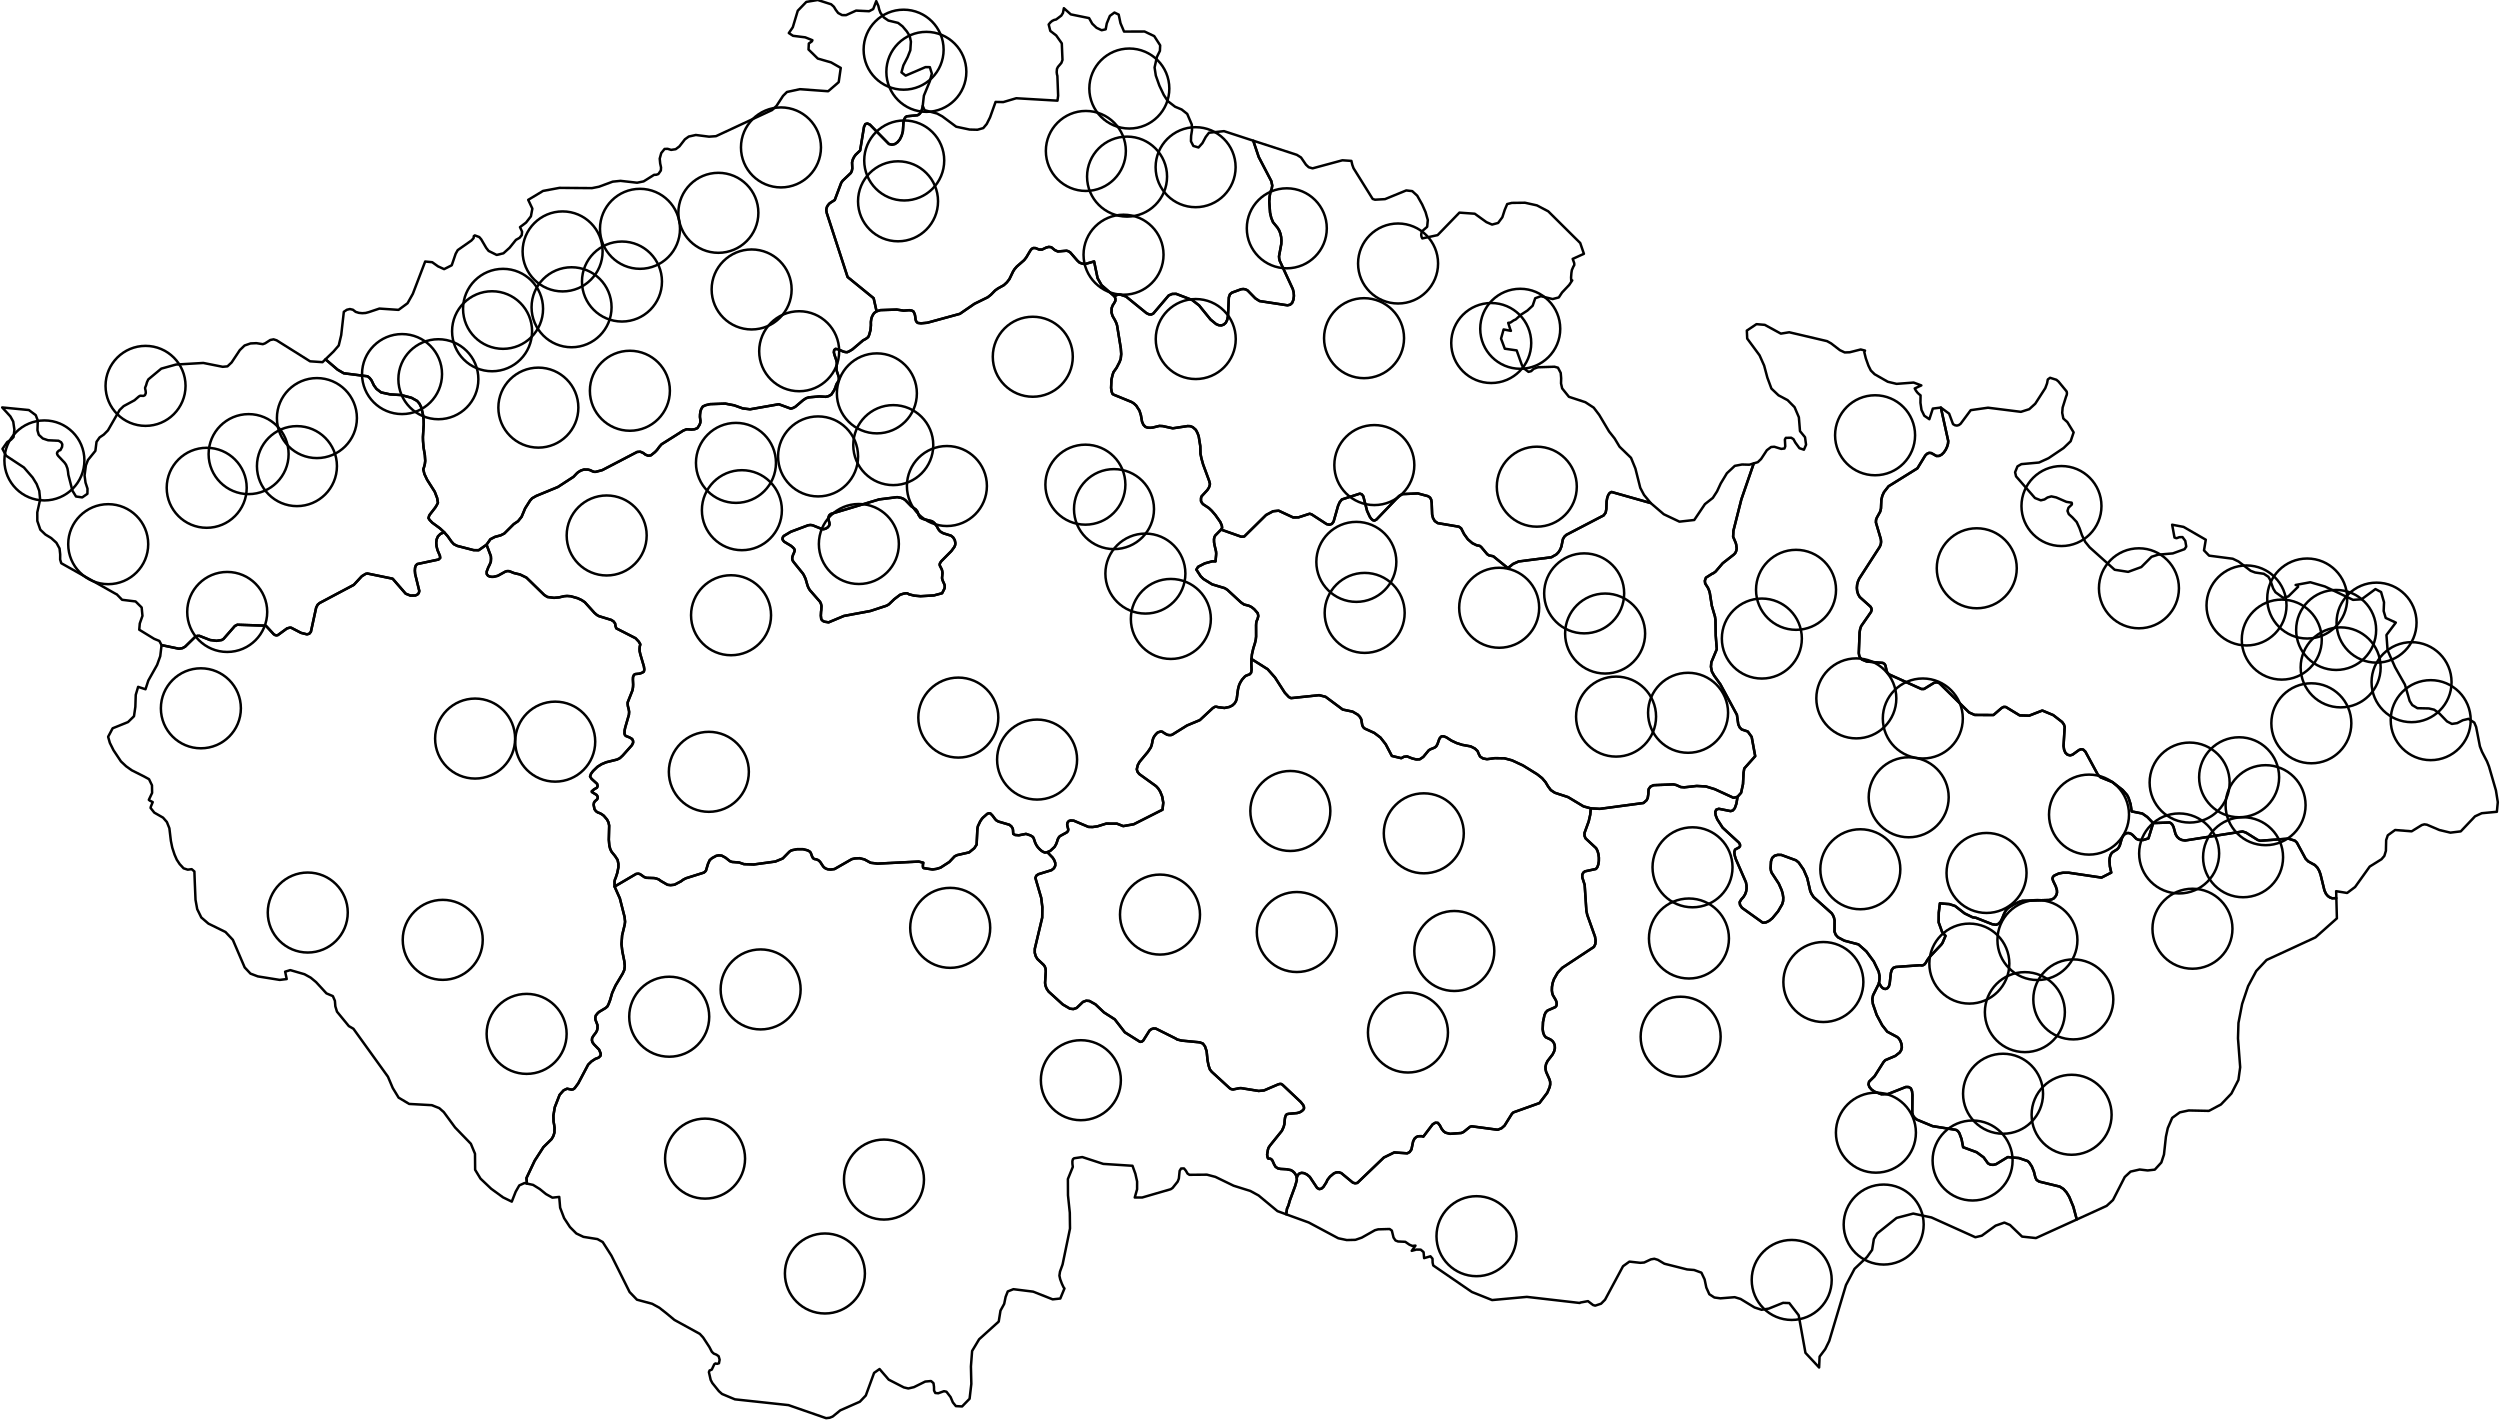 <?xml version="1.0" encoding="utf-8"?>
<!DOCTYPE svg PUBLIC "-//W3C//DTD SVG 1.1//EN" "http://www.w3.org/Graphics/SVG/1.1/DTD/svg11.dtd">
<svg xmlns="http://www.w3.org/2000/svg" xmlns:xlink="http://www.w3.org/1999/xlink" enable_background="new 0 0 1000 569" height="569px" pretty_print="False" style="stroke-linejoin: round; stroke:#000; fill: none;" version="1.1" viewBox="0 0 1000 569" width="1000px">
  <defs>
    <style type="text/css"><![CDATA[path { fill-rule: evenodd; }]]></style>
  </defs>
  <g class="" id="bg">
    <path d="M-5000.0,-5000.0L-5000.0,5000.0L5000.0,5000.0L5000.0,-5000.0L-5000.0,-5000.0Z "/>
  </g>
  <g class="" id="region_cz">
    <path d="M327.1,0L322.53,0.757L319.105,4.298L317.124,10.889L315.532,13.225L317.219,14.326L322.087,14.933L324.965,16.084L324.745,16.546L323.531,17.404L323.413,19.803L327.113,23.427L332.439,24.96L336.298,27.163L335.478,32.863L331.273,36.497L319.955,35.675L314.775,36.793L313.219,38.349L310.602,42.356L308.851,44.018L286.392,54.47L283.616,54.667L278.33,53.995L275.509,54.616L273.959,55.729L271.754,58.568L270.277,59.68L268.455,59.955L267.051,59.531L265.826,59.58L264.499,61.223L263.888,63.444L264.07,65.381L264.415,66.987L264.341,68.192L263.356,69.61L262.519,69.906L261.637,69.93L257.452,72.555L254.85,73.087L248.21,72.342L245.085,72.659L239.579,74.696L236.789,75.248L223.79,75.149L217.22,76.369L211.282,79.938L212.945,83.452L212.364,86.532L210.422,89.029L208.003,90.85L208.835,92.684L208.694,94.065L207.82,95.136L206.378,95.945L203.846,99.087L201.377,101.32L198.674,101.979L195.444,100.368L194.491,99.158L192.472,95.71L191.697,94.82L189.933,94.16L189.527,94.441L189.432,95.267L188.557,96.207L183.091,100.046L182.272,101.494L180.696,106.113L177.64,107.651L175.233,106.559L172.89,104.888L170.072,104.607L165.136,117.525L163.017,121.299L159.419,123.949L151.76,123.431L147.644,124.809L147.614,124.832L147.599,124.832L146.273,125.185L144.904,125.278L143.553,125.146L142.279,124.755L141.161,123.893L139.962,123.62L138.742,123.903L137.531,124.729L136.483,134.037L135.49,138.196L133.402,140.618L130.191,143.721L135.032,147.863L137.502,149.308L147.01,150.516L147.884,151.203L148.621,152.174L149.557,154.137L150.607,155.565L152.449,156.969L156.082,157.758L160.518,158.023L164.624,159.12L166.861,160.373L167.779,161.46L168.514,162.943L169.215,165.971L169.447,167.947L169.477,169.888L169.169,174.84L169.202,176.365L169.428,179.061L169.929,181.982L170.091,184.344L169.947,185.548L169.665,186.674L169.316,187.741L169.755,189.587L170.85,191.911L173.907,196.717L174.864,199.228L175.169,201.095L174.663,202.119L174.067,203.071L171.926,205.825L171.648,206.325L171.394,207.245L171.842,207.969L172.925,209.099L175.981,211.329L177.677,212.9L179.029,214.434L180.612,216.664L181.536,217.67L182.876,218.356L189.459,220.057L191.489,220.086L194.618,217.871L196.15,215.695L198.004,214.747L200.281,214.134L201.737,213.395L205.513,209.633L207.221,208.483L208.638,206.718L210.058,203.339L212.023,200.236L212.844,199.317L214.555,198.342L223.131,194.809L229.4,190.731L230.772,189.295L231.271,188.87L232.336,188.221L233.584,187.812L235.194,187.837L236.103,188.075L237.008,188.526L237.619,188.727L238.345,188.729L240.916,188.046L254.852,180.779L256.098,180.671L257.277,181.18L258.228,181.888L259.339,182.302L260.357,182.135L261.987,180.841L262.825,179.972L263.739,178.718L264.621,177.712L273.269,172.256L274.651,171.699L276.621,171.825L277.843,171.704L278.972,171.24L279.838,169.892L280.131,169.04L280.174,168.274L279.981,166.821L280.008,165.851L280.165,164.588L280.502,163.595L281.109,162.614L282.239,162.079L284.001,161.66L290.094,161.44L293.668,162.131L297.097,163.363L300.038,163.717L311.528,161.69L316.296,163.447L317.042,163.264L318.1,162.738L321.235,160.08L322.451,159.276L323.58,158.937L327.693,158.568L330.258,158.726L331.387,158.477L332.533,157.836L333.674,156.092L334.165,154.941L334.472,153.982L334.718,153.45L335.411,152.393L335.542,151.837L335.535,150.986L335.324,150.222L334.771,148.601L334.586,147.864L334.603,147.083L334.749,145.618L334.675,144.722L334.441,143.85L333.751,141.834L333.539,140.914L333.67,140.004L334.207,139.55L335.383,139.755L337.316,140.622L338.085,140.821L338.853,140.886L339.708,140.512L340.966,139.759L345.178,136.173L346.355,135.533L347.274,134.839L347.494,134.383L347.716,133.809L348.196,132.031L348.361,130.169L348.349,128.771L348.497,127.725L348.694,126.937L349.114,126.047L349.647,125.229L350.631,124.522L349.46,119.289L339.037,110.806L330.684,85.156L330.504,83.952L330.719,82.906L331.215,82.019L331.878,81.291L333.905,79.99L336.501,73.08L337.102,72.252L340.343,69.177L340.733,68.366L340.922,67.392L340.826,64.977L341.112,63.832L341.615,62.809L342.24,61.922L344.055,60.194L345.6,50.752L346.139,49.633L346.943,49.387L347.952,49.843L355.565,57.602L356.803,57.884L357.987,57.604L359.063,56.845L359.981,55.684L360.697,54.202L361.152,52.483L361.386,48.945L361.653,47.764L362.093,46.981L362.681,46.521L367.031,46.096L367.731,45.647L368.254,45.019L368.626,44.301L369.012,42.964L369.091,42.355L369.553,38.263L371.934,32.485L372.734,29.44L371.931,26.863L370.188,26.846L362.256,30.249L360.589,28.955L361.35,26.16L363.044,22.859L364.131,20.096L364.363,16.656L363.894,14.428L362.775,12.633L361.013,10.536L359.23,9.161L355.341,8.218L353.546,6.983L352.176,5.124L351.673,3.758L351.348,2.385L350.498,0.456L349.279,3.627L347.652,4.492L342.434,4.241L338.422,6.063L336.832,6.04L335.265,5.202L334.319,3.963L333.552,2.699L332.46,1.716L327.1,0Z " data-code="cz-us" data-name="Ústecký"/>
    <path d="M194.618,217.871L191.489,220.086L189.459,220.057L182.876,218.356L181.536,217.67L180.612,216.664L179.029,214.434L177.677,212.9L176.165,213.562L175.182,214.545L174.651,215.759L174.493,217.121L174.625,218.546L174.969,219.949L175.977,222.347L176.074,223.192L175.422,223.805L166.893,225.621L166.32,226.214L166.02,227.123L165.943,228.275L166.055,229.607L167.727,236.4L167.501,237.247L166.941,237.84L166.135,238.195L164.152,238.23L162.264,237.468L157.064,231.482L146.953,229.402L146.274,229.541L144.729,230.483L141.532,233.933L127.846,241.21L127.057,241.891L126.462,243.045L124.369,252.683L123.726,253.479L122.788,253.739L120.419,253.148L116.5,251.101L116.01,251.04L114.839,251.346L111.142,254.041L110.6,254.162L110.055,254.037L109.507,253.706L106.342,250.281L94.925,249.89L93.941,250.401L89.423,255.558L88.718,256.004L86.611,256.326L84.041,256.011L79.728,254.326L78.912,254.35L78.124,254.692L74.069,258.659L72.966,259.264L71.571,259.487L64.626,258.048L64.093,262.481L62.846,265.956L59.34,272.19L58.196,275.702L55.257,274.74L54.3,277.947L54.137,282.74L53.597,286.487L51.204,288.83L45.054,291.314L43.249,294.717L43.936,297.14L45.407,300.097L48.38,304.559L50.468,306.524L52.701,308.112L57.58,310.563L59.609,311.674L60.79,314.116L60.844,317.153L59.541,319.929L59.918,320.243L61.086,320.842L60.351,322.625L60.234,323.178L61.717,325.047L65.219,327.056L66.752,328.807L67.751,331.305L68.356,336.382L68.909,339.073L69.814,341.828L70.715,343.887L71.853,345.619L73.435,347.334L75.098,347.868L76.666,347.669L77.756,348.584L77.895,352.437L78.207,359.943L78.886,363.663L80.524,366.996L83.39,369.462L90.196,372.8L93.149,375.95L97.87,386.967L100.191,389.444L103.132,390.559L111.891,391.962L114.682,391.619L114.057,388.67L116.112,388.046L121.788,389.686L124.297,391.073L126.432,392.846L130.572,397.346L133.148,398.449L133.96,400.323L134.137,402.534L134.793,404.667L139.498,410.397L139.498,410.409L139.528,410.433L141.368,411.503L155.176,430.684L157.099,435.201L159.448,439.059L163.664,441.574L172.708,442.068L175.7,443.247L177.515,444.842L182.024,450.977L188.348,457.512L189.998,461.501L190.055,467.914L192.191,471.434L196.481,475.507L201.212,478.943L204.711,480.648L206.279,476.675L207.717,474.165L209.799,473.217L210.765,473.426L210.767,473.427L210.76,473.363L210.584,471.223L213.871,464.28L217.374,458.853L220.614,455.667L221.321,454.454L221.76,453.102L221.811,451.136L221.673,450.001L221.43,448.68L221.361,446.211L221.91,442.899L223.85,437.92L225.432,436.136L226.824,435.477L228.63,435.848L229.281,435.718L229.86,435.295L231.31,433.32L235.264,425.857L236.609,424.544L238.16,423.534L239.375,423.094L240.187,422.339L240.303,421.483L239.655,419.875L237.567,417.723L236.968,416.884L236.76,416.08L236.853,415.196L237.389,414.303L238.345,413.054L238.808,412.204L238.996,411.313L238.998,410.05L238.168,407.864L238.123,407.118L238.308,406.227L239.027,405.324L239.627,404.77L242.221,403.214L242.936,402.602L243.445,401.611L244.049,400.004L244.883,397.13L246.224,394.188L249.097,389.379L249.723,387.973L249.906,386.436L249.724,384.488L248.918,380.46L248.595,377.643L248.851,374.118L249.889,369.827L250.03,368.687L249.821,366.739L247.937,359.338L245.835,354.629L245.814,352.545L246,351.749L246.284,351.112L246.928,349.116L247.366,346.894L247.367,345.561L247.039,343.966L246.029,342.419L244.603,340.668L244.099,339.618L243.732,338.246L243.529,335.896L243.671,330.239L243.395,328.963L242.823,327.83L241.517,326.287L240.528,325.583L239.793,325.216L239.13,324.991L238.389,324.481L237.791,323.654L237.449,321.893L237.59,321.08L237.981,320.49L238.854,319.736L239.115,319.133L239.024,318.571L238.658,317.975L236.748,316.803L236.725,316.496L237.62,315.742L238.814,315.045L239.053,314.378L238.862,313.556L236.616,311.522L236.023,310.577L236.414,309.498L237.218,308.417L238.968,306.724L240.642,305.669L242.501,304.893L246.831,303.817L247.965,303.25L249.108,302.186L252.774,298.071L253.255,297.067L253.232,296.371L252.865,295.59L251.814,294.977L250.37,294.397L250.003,294.068L249.799,293.475L249.845,292.12L250.098,290.962L251.562,285.905L251.653,284.755L251.495,283.781L251.151,282.423L251.061,281.619L251.061,280.981L252.915,276.316L253.073,275.691L253.209,274.805L253.255,273.778L253.164,271.804L253.21,270.817L253.53,270.057L253.851,269.72L254.284,269.607L255.709,269.466L256.508,269.222L257.123,268.934L257.489,268.697L257.648,268.291L257.719,267.683L257.556,266.571L256.118,261.682L255.865,260.525L255.82,259.555L255.91,258.564L256.14,257.76L255.522,256.668L254.215,255.282L246.5,251.335L246.181,250.301L246.042,249.409L245.429,248.57L244.496,247.967L239.596,246.462L238.766,245.999L237.766,245.137L233.923,240.879L232.646,240.026L231.056,239.285L228.291,238.5L226.835,238.389L225.65,238.486L223.667,238.948L221.616,239.138L218.989,238.799L217.694,237.979L210.587,231.055L208.04,229.805L205.624,229.229L203.692,228.465L202.85,228.436L202.097,228.668L199.109,230.321L197.513,230.712L196.778,230.746L195.959,230.634L195.231,230.324L194.69,229.613L194.673,228.631L195.297,226.992L195.894,225.792L196.332,224.672L196.406,223.445L196.343,222.453L194.618,217.871Z " data-code="cz-pl" data-name="Plzeňský"/>
    <path d="M695.032,318.713L693.44,319.131L685.876,315.66L682.367,314.581L678.662,314.381L673.69,314.934L672.332,314.825L670.455,313.999L669.323,313.75L661.426,314.076L660.162,314.66L659.442,315.687L659.33,317.611L659.108,319.114L658.661,320.065L657.393,321.198L639.907,323.539L636.33,323.344L636.089,325.885L635.487,328.552L633.801,333.171L633.816,334.366L634.231,335.347L638.448,339.271L639.008,340.36L639.376,341.664L639.549,343.077L639.533,344.487L639.33,345.781L638.943,346.852L638.377,347.588L633.964,348.54L633.304,349.073L632.922,349.847L632.9,350.913L633.865,353.941L634.553,364.347L634.907,365.98L638.007,374.667L638.245,376.237L638.132,377.618L637.578,378.753L624.864,387.145L623.049,389.108L621.568,391.702L621.066,393.184L620.787,394.758L620.745,396.182L620.895,397.275L621.182,398.122L622.297,400.014L622.565,400.704L622.689,401.557L622.544,402.343L622.101,402.85L618.997,404.214L618.299,404.928L617.796,406.007L617.195,408.825L617.072,411.709L617.265,412.999L617.668,414.088L618.312,414.909L620.202,415.796L621.001,416.418L621.579,417.228L621.906,418.197L621.949,419.296L621.673,420.496L621.047,421.768L619.039,424.364L618.45,425.562L618.201,426.686L618.222,427.753L618.456,428.773L619.753,431.669L620.055,432.659L620.083,433.721L619.876,434.831L618.91,437.106L615.776,441.223L605.355,444.956L604.761,445.53L601.809,450.252L600.594,451.31L599.057,451.905L588.678,450.519L588.015,450.714L585.409,452.802L584.492,453.206L580.009,453.526L578.201,453.074L577.399,452.472L576.651,451.526L575.954,450.17L575.151,449.148L574.158,449.084L573.067,449.725L569.336,454.647L568.708,454.476L567.296,454.491L566.514,454.809L565.801,455.47L565.248,456.568L564.576,459.797L563.865,460.801L562.908,461.33L557.701,460.971L553.536,463.012L542.945,473.17L542.019,473.322L541.138,473.051L536.536,469.243L535.479,468.887L534.462,468.973L533.522,469.379L531.981,470.663L530.974,471.954L530.523,472.957L529.354,474.782L528.585,475.446L527.738,475.65L526.849,475.175L523.91,470.753L522.789,469.818L521.681,469.274L520.656,469.126L519.775,469.378L519.104,470.027L518.706,471.078L518.728,472.017L518.062,474.424L515.908,480.264L515.393,482.107L514.797,483.492L514.474,485.662L514.465,485.719L523.491,488.993L535.316,495.306L538.708,496.023L542.173,495.935L544.685,495.066L549.956,492.093L551.253,491.739L555.85,491.605L556.737,492.242L557.418,495.036L558.195,496.184L559.233,496.593L562.113,496.727L563.793,497.886L564.926,498.362L566.183,498.245L564.7,500.33L566.584,499.829L568.28,499.852L569.428,500.848L569.65,503.252L572.181,502.518L573.002,503.476L573.046,505.058L573.296,506.185L588.753,516.794L596.843,520.023L610.737,518.752L631.904,521.191L632.071,521.032L635.185,520.454L637.233,522.015L638.083,522.257L640.426,521.48L642.024,519.877L649.213,506.484L651.764,504.645L656.125,505.128L657.677,505.001L660.357,503.746L661.734,503.507L663.135,503.929L665.76,505.487L674.845,507.774L677.642,508L680.563,509.059L681.848,511.764L682.532,515.024L683.724,517.685L685.753,519.002L688.167,519.334L693.887,518.875L696.222,519.576L701.814,522.983L704.627,523.911L707.51,523.44L713.22,521.14L715.704,521.227L719.475,526.107L722.182,541.138L727.644,546.997L727.839,542.645L730.104,539.623L731.702,536.37L738.389,514.018L741.821,507.532L746.805,502.81L748.846,499.965L749.544,495.619L750.818,493.435L758.633,487.174L765.29,485.429L772.594,486.985L790.143,494.897L792.73,494.277L795.567,492.208L798.235,490.262L801.756,489.038L803.997,489.992L808.831,494.638L814.372,495.226L830.713,487.799L829.337,482.7L827.694,478.731L826.619,476.965L825.379,475.58L823.904,474.642L815.654,472.633L814.657,471.987L814.153,470.999L813.567,468.654L812.718,466.565L811.655,464.968L811.06,464.43L807.547,463.216L803.099,462.838L798.461,465.659L797.299,465.94L796.187,465.87L795.191,465.343L793.451,462.936L790.668,460.897L785.253,458.894L784.625,455.625L783.742,453.264L783.131,452.403L782.394,451.95L773.041,450.458L766.751,447.853L765.899,447.163L765.257,446.313L764.906,445.117L764.979,438.01L764.811,436.469L764.345,435.349L763.471,434.811L762.345,434.787L755.17,437.626L752.569,437.707L749.779,436.645L748.61,435.803L747.77,434.824L747.395,433.765L747.62,432.679L749.809,430.521L753.434,424.798L754.128,424.063L758.108,422.375L759.912,420.956L760.487,420.015L760.739,418.892L760.587,417.567L760.141,416.335L759.578,415.451L758.919,414.827L754.9,412.676L752.873,410.093L750.66,405.949L749.145,401.532L748.926,399.624L749.211,398.131L751.464,393.601L751.586,393.092L751.685,392.681L751.801,391.599L751.802,390.292L751.47,388.643L749.513,384.593L746.537,380.553L743.381,377.762L737.743,376.27L735.203,374.923L734.312,373.931L733.803,372.681L733.837,368.211L733.592,367.065L733.19,366.097L732.658,365.286L725.471,358.848L724.675,357.656L724.124,356.513L722.901,351.231L721.432,347.835L719.495,345.026L718.403,344.127L712.516,341.961L711.054,341.946L709.809,342.314L708.887,343.152L708.392,344.544L708.236,347.285L708.374,348.255L708.628,349.038L711.521,353.463L712.682,356.109L713.094,357.56L713.305,359.019L713.248,360.429L712.861,361.732L711.242,364.523L708.955,367.282L707.682,368.325L706.386,368.966L705.118,369.078L696.785,363.117L696.014,361.976L695.852,360.872L696.465,359.827L697.388,358.795L698.047,357.713L698.46,356.58L698.641,355.397L698.605,354.162L698.364,352.875L694.305,343.588L693.86,342.067L693.731,340.786L694.016,339.834L695.651,338.945L696.026,338.442L695.995,337.82L695.614,337.101L689.042,331.05L686.897,327.716L686.275,326.137L686.1,324.812L686.477,323.888L687.515,323.51L692.263,324.453L693.154,324.171L693.92,323.261L694.547,321.512L695.032,318.713Z " data-code="cz-jm" data-name="Jihomoravský"/>
    <path d="M934.539,359.25L932.897,359.312L932.027,359.011L931.167,358.437L930.391,357.518L929.773,356.174L928.197,349.721L927.665,348.291L926.942,347.044L925.959,346.037L923.313,344.573L922.248,343.505L918.763,337.058L917.971,336.278L915.367,335.455L904.122,336.305L903.098,335.993L898.449,333.076L897.026,332.586L874.052,336.201L872.791,336.008L871.722,335.522L870.855,334.736L870.209,333.632L869.438,330.843L868.971,329.901L868.419,329.308L867.807,328.99L861.274,329.244L859.381,335.357L857.255,336.012L855.415,335.936L854.538,335.541L853.061,334.002L852.284,333.463L851.487,333.207L850.699,333.255L849.952,333.62L849.281,334.322L848.724,335.384L847.92,338.186L847.425,339.118L846.86,339.732L845.077,340.854L844.563,341.385L844.138,342.192L843.874,343.24L843.784,344.371L843.954,346.601L844.502,349.041L840.602,351.037L827.43,349.076L825.169,349.098L823.502,349.403L821.738,350.21L821.208,350.71L820.968,351.392L821.227,352.301L822.313,354.557L822.756,356L822.808,357.016L822.556,357.974L822.109,358.696L821.496,359.372L820.611,359.789L819.558,360.004L808.971,360.327L807.834,360.673L805.325,361.865L803.443,363.065L802.714,363.732L802.132,364.543L801.48,365.853L800.865,367.407L800.189,368.708L799.308,369.566L798.444,369.918L796.901,369.692L790.38,367.118L789.055,366.921L785.832,365.357L782.02,362.387L779.691,361.635L778.759,361.572L775.955,361.34L775.513,365.036L775.464,368.953L776.845,372.798L778.205,374.347L777.003,377.16L776.527,377.826L771.672,382.979L770.912,384.045L770.251,385.2L769.788,385.764L769.136,386.126L768.654,386.184L768.046,386.094L758.359,386.778L757.335,387.131L756.702,387.98L756.349,389.177L755.883,393.406L755.556,394.542L754.964,395.298L754.229,395.59L753.562,395.502L752.969,395.139L752.466,394.606L751.752,393.452L751.586,393.092L751.464,393.601L749.211,398.131L748.926,399.624L749.145,401.532L750.66,405.949L752.873,410.093L754.9,412.676L758.919,414.827L759.578,415.451L760.141,416.335L760.587,417.567L760.739,418.892L760.487,420.015L759.912,420.956L758.108,422.375L754.128,424.063L753.434,424.798L749.809,430.521L747.62,432.679L747.395,433.765L747.77,434.824L748.61,435.803L749.779,436.645L752.569,437.707L755.17,437.626L762.345,434.787L763.471,434.811L764.345,435.349L764.811,436.469L764.979,438.01L764.906,445.117L765.257,446.313L765.899,447.163L766.751,447.853L773.041,450.458L782.394,451.95L783.131,452.403L783.742,453.264L784.625,455.625L785.253,458.894L790.668,460.897L793.451,462.936L795.191,465.343L796.187,465.87L797.299,465.94L798.461,465.659L803.099,462.838L807.547,463.216L811.06,464.43L811.655,464.968L812.718,466.565L813.567,468.654L814.153,470.999L814.657,471.987L815.654,472.633L823.904,474.642L825.379,475.58L826.619,476.965L827.694,478.731L829.337,482.7L830.713,487.799L842.658,482.349L845.196,480.003L849.907,470.787L852.218,468.641L855.873,467.806L859.063,468.178L861.921,467.857L864.534,465.005L865.589,461.813L866.367,454.683L867.112,451.247L868.876,447.151L871.904,444.949L875.492,444.182L883.553,444.356L888.388,441.787L892.561,437.419L895.367,431.969L896.07,426.899L895.297,416.713L895.193,415.342L895.383,409.189L896.85,401.591L899.238,394.47L902.486,388.411L906.629,383.991L926.183,374.963L931.421,370.306L934.757,367.337L934.539,359.25Z " data-code="cz-zl" data-name="Zlínský"/>
    <path d="M710.135,132.246L705.928,129.949L702.588,129.663L698.734,132.234L698.881,135.42L703.83,142.131L705.66,146.24L706.947,151.057L708.564,155.423L711.41,158.129L715.056,160.067L717.834,162.88L719.548,166.909L719.997,172.447L722.007,174.891L722.424,177.888L721.571,179.876L719.776,179.279L718.121,177.009L717.382,175.657L716.481,175.093L714.336,175.149L713.955,175.791L714.102,178.552L713.775,179.405L712.466,179.555L709.722,178.702L708.44,178.803L706.739,180.092L704.448,183.58L703.124,184.865L701.504,185.351L696.542,199.748L693.365,212.301L693.255,214.705L694.289,217.134L694.502,217.935L694.677,219.471L694.487,220.378L694.111,221.208L693.476,221.867L689.096,225.283L686.222,228.642L685.356,229.279L684.819,229.511L682.367,231.063L681.934,232.309L682.07,233.392L683.168,235.111L683.619,236.144L683.937,237.254L684.732,242.33L685.995,246.653L686.188,248.03L686.292,254.196L686.715,259.676L684.536,264.904L684.377,266.715L684.756,268.632L685.666,270.263L688.16,273.728L694.765,285.92L695.307,289.746L695.906,291.004L696.695,291.789L699.112,292.601L700.668,294.759L702.079,302.468L697.711,307.388L697.432,309.03L697.202,313.626L696.446,317.108L695.032,318.713L694.547,321.512L693.92,323.261L693.154,324.171L692.263,324.453L687.515,323.51L686.477,323.888L686.1,324.812L686.275,326.137L686.897,327.716L689.042,331.05L695.614,337.101L695.995,337.82L696.026,338.442L695.651,338.945L694.016,339.834L693.731,340.786L693.86,342.067L694.305,343.588L698.364,352.875L698.605,354.162L698.641,355.397L698.46,356.58L698.047,357.713L697.388,358.795L696.465,359.827L695.852,360.872L696.014,361.976L696.785,363.117L705.118,369.078L706.386,368.966L707.682,368.325L708.955,367.282L711.242,364.523L712.861,361.732L713.248,360.429L713.305,359.019L713.094,357.56L712.682,356.109L711.521,353.463L708.628,349.038L708.374,348.255L708.236,347.285L708.392,344.544L708.887,343.152L709.809,342.314L711.054,341.946L712.516,341.961L718.403,344.127L719.495,345.026L721.432,347.835L722.901,351.231L724.124,356.513L724.675,357.656L725.471,358.848L732.658,365.286L733.19,366.097L733.592,367.065L733.837,368.211L733.803,372.681L734.312,373.931L735.203,374.923L737.743,376.27L743.381,377.762L746.537,380.553L749.513,384.593L751.47,388.643L751.802,390.292L751.801,391.599L751.685,392.681L751.586,393.092L751.752,393.452L752.466,394.606L752.969,395.139L753.562,395.502L754.229,395.59L754.964,395.298L755.556,394.542L755.883,393.406L756.349,389.177L756.702,387.98L757.335,387.131L758.359,386.778L768.046,386.094L768.654,386.184L769.136,386.126L769.788,385.764L770.251,385.2L770.912,384.045L771.672,382.979L776.527,377.826L777.003,377.16L778.205,374.347L776.845,372.798L775.464,368.953L775.513,365.036L775.955,361.34L778.759,361.572L779.691,361.635L782.02,362.387L785.832,365.357L789.055,366.921L790.38,367.118L796.901,369.692L798.444,369.918L799.308,369.566L800.189,368.708L800.865,367.407L801.48,365.853L802.132,364.543L802.714,363.732L803.443,363.065L805.325,361.865L807.834,360.673L808.971,360.327L819.558,360.004L820.611,359.789L821.496,359.372L822.109,358.696L822.556,357.974L822.808,357.016L822.756,356L822.313,354.557L821.227,352.301L820.968,351.392L821.208,350.71L821.738,350.21L823.502,349.403L825.169,349.098L827.43,349.076L840.602,351.037L844.502,349.041L843.954,346.601L843.784,344.371L843.874,343.24L844.138,342.192L844.563,341.385L845.077,340.854L846.86,339.732L847.425,339.118L847.92,338.186L848.724,335.384L849.281,334.322L849.952,333.62L850.699,333.255L851.487,333.207L852.284,333.463L853.061,334.002L854.538,335.541L855.415,335.936L857.255,336.012L859.381,335.357L861.274,329.244L858.915,326.798L856.944,325.417L852.666,324.564L852.234,321.69L851.437,319.198L850.822,318.009L849.124,316.066L844.988,312.841L840.213,310.911L839.177,309.93L834.157,300.659L833.28,299.827L832.432,299.678L831.597,300.009L828.987,301.896L828.031,302.153L826.998,301.892L826.136,301.07L825.634,299.858L825.42,298.368L825.867,290.793L825.576,289.809L824.864,288.808L821.288,286.036L816.928,284.214L811.67,286.263L807.882,286.158L802.307,282.785L801.448,282.772L800.673,283.178L797.375,286.018L789.877,285.974L787.652,284.986L775.726,273.253L774.671,272.906L773.643,273.121L769.605,275.592L768.567,275.609L755.663,269.769L755.033,269.184L754.682,268.466L754.169,266.167L753.798,265.57L753.138,265.168L746.733,264.614L744.779,263.829L744.09,263.136L743.692,262.282L743.517,261.276L743.839,252.936L744.063,251.634L744.448,250.483L748.422,244.755L748.649,243.973L748.553,243.286L748.182,242.654L743.888,238.806L743.242,237.673L742.87,236.451L742.742,235.177L742.847,233.89L743.172,232.636L743.688,231.454L751.867,218.775L752.302,217.767L752.436,216.732L752.334,215.646L750.363,208.983L750.415,207.945L750.713,207.115L752.089,204.623L752.39,203.37L752.543,199.878L752.943,198.269L753.597,196.848L755.428,194.504L766.972,187.322L770.1,182.208L770.817,181.507L771.61,181.145L772.505,181.218L774.593,182.403L775.647,182.372L776.639,181.862L777.528,180.994L778.279,179.892L778.848,178.677L779.202,177.473L779.295,176.403L776.341,163.028L773.127,163.431L771.743,167.684L769.727,166.302L768.605,164.002L768.181,161.125L768.221,158.142L767.531,157.596L766.897,156.964L766.348,156.221L765.901,155.379L768.531,154.166L765.457,153.023L758.628,153.545L755.116,152.703L749.831,149.683L748.329,148.191L747.365,146.248L746.328,143.339L745.718,140.884L746.005,140.232L744.281,139.79L739.884,140.911L737.882,140.978L735.972,140.07L732.46,137.365L730.823,136.456L715.692,132.905L712.341,133.45L710.135,132.246Z " data-code="cz-ol" data-name="Olomoucký"/>
    <path d="M695.032,318.713L696.446,317.108L697.202,313.626L697.432,309.03L697.711,307.388L702.079,302.468L700.668,294.759L699.112,292.601L696.695,291.789L695.906,291.004L695.307,289.746L694.765,285.92L688.16,273.728L685.666,270.263L684.756,268.632L684.377,266.715L684.536,264.904L686.715,259.676L686.292,254.196L686.188,248.03L685.995,246.653L684.732,242.33L683.937,237.254L683.619,236.144L683.168,235.111L682.07,233.392L681.934,232.309L682.367,231.063L684.819,229.511L685.356,229.279L686.222,228.642L689.096,225.283L693.476,221.867L694.111,221.208L694.487,220.378L694.677,219.471L694.502,217.935L694.289,217.134L693.255,214.705L693.365,212.301L696.542,199.748L701.504,185.351L701.504,185.351L699.746,185.879L696.806,185.798L693.922,186.341L690.757,189.295L688.286,193.39L686.821,196.546L685.137,199.154L681.977,201.644L677.707,207.994L671.774,208.661L665.506,205.696L660.291,201.223L644.61,196.782L643.862,197.198L643.296,198.01L642.895,199.135L642.644,200.499L642.532,203.611L642.271,205.04L641.454,206.167L626.548,213.93L625.735,214.679L625.154,215.702L624.568,218.591L624.063,219.867L623.37,220.928L622.528,221.781L620.552,222.908L607.482,224.574L605.236,225.571L603.156,227.246L597.313,222.508L595.608,222.157L594.9,221.692L592.488,218.82L591.909,218.353L590.617,218.092L588.928,217.264L587.139,215.719L585.618,213.602L584.459,211.331L583.553,210.68L575.081,209.246L573.899,208.416L573.2,207.211L572.852,205.754L572.677,201.117L572.49,199.896L572.034,199.045L571.206,198.467L567.112,197.365L561.008,197.647L559.654,198.374L550.583,207.819L549.761,208.249L549.141,208.072L548.521,207.546L547.922,206.716L546.831,204.352L545.318,198.494L544.735,197.749L543.961,197.45L536.745,199.781L535.851,200.914L535.213,202.383L533.438,208.638L532.75,209.555L531.817,209.885L530.681,209.661L524.62,205.729L523.851,205.495L519.4,206.943L517.243,206.968L511.459,204.273L509.237,204.502L506.438,205.989L497.704,214.597L496.578,214.711L488.431,211.838L486.072,214.234L485.745,214.914L485.593,215.681L485.619,216.884L485.811,218.032L486.414,220.607L486.476,221.396L486.425,222.201L486.201,224.557L484.894,224.527L481.924,225.346L479.237,226.723L478.547,227.849L480.287,230.518L481.377,231.583L484.863,233.743L489.89,235.265L490.931,235.916L496.403,240.969L497.607,241.794L499.557,242.305L500.592,242.812L501.684,243.674L503.098,245.284L503.327,246.407L503.033,247.559L502.664,248.388L502.498,249.06L502.43,250.049L502.44,254.62L502.303,255.877L501.991,257.217L501.309,259.4L500.77,261.771L500.604,263.606L507.079,267.698L509.992,270.988L513.937,277.111L515.539,278.814L516.409,279.253L527.626,278.069L530.223,278.717L537.084,283.817L541.063,284.658L543.146,285.889L543.96,286.752L544.519,287.782L544.898,290.078L545.279,290.856L545.862,291.409L549.733,293.174L552.192,295.034L554.288,297.712L556.744,302.377L560.512,303.275L561.556,302.708L562.838,302.554L564.876,303.371L566.516,303.779L567.892,303.722L569.308,302.772L571.509,300.114L572.209,299.696L573.84,299.049L574.51,298.509L575.013,297.595L575.667,295.732L575.994,295.132L576.597,294.546L577.489,294.533L578.507,294.917L580.619,296.271L582.642,297.221L584.862,297.935L588.282,298.558L589.959,299.416L591.043,300.453L591.514,301.609L592.025,302.604L593.15,303.36L594.772,303.677L597.947,303.264L601.755,303.322L604.771,304.128L609.193,306.184L614.868,309.7L616.848,311.266L618.231,312.886L619.227,314.554L620.317,316.025L621.937,317.106L627.21,318.836L633.408,322.553L636.33,323.344L639.907,323.539L657.393,321.198L658.661,320.065L659.108,319.114L659.33,317.611L659.442,315.687L660.162,314.66L661.426,314.076L669.323,313.75L670.455,313.999L672.332,314.825L673.69,314.934L678.662,314.381L682.367,314.581L685.876,315.66L693.44,319.131L695.032,318.713Z " data-code="cz-pa" data-name="Pardubický"/>
    <path d="M130.191,143.721L130.19,143.721L129.004,144.867L124.024,144.525L110.644,136.124L109.43,135.742L108.118,135.996L106.054,137.326L105.146,137.668L102.549,137.266L100.215,137.375L97.826,138.203L95.933,140.03L92.638,144.99L90.989,146.537L89.088,146.721L81.327,145.182L70.413,145.818L64.511,147.453L60.414,150.854L59.312,151.779L58.78,152.904L58.457,154.056L58.047,155.076L58.069,155.549L58.251,156.32L58.325,157.219L57.994,158.052L57.4,158.36L56.09,158.289L55.556,158.587L53.794,160.114L49.467,162.443L47.87,163.972L43.186,172.14L41.492,173.855L39.839,174.969L38.611,176.729L38.147,180.346L35.188,183.997L34.359,186.13L33.823,190.183L34.205,193.026L35.003,195.488L34.962,197.519L32.89,198.965L30.4,198.596L28.965,196.251L27.341,189.92L27.214,188.736L26.985,187.396L26.411,185.896L25.795,185.021L23.296,182.381L22.93,181.841L22.789,181.33L22.935,180.873L23.337,180.444L23.522,180.283L23.721,180.157L23.919,180.09L24.146,180.059L24.822,178.786L24.92,177.737L24.454,176.9L23.425,176.299L19.23,176.103L17.115,175.396L15.516,173.919L14.982,172.124L15.113,168.204L14.3,166.072L11.539,164.014L4.551,163.336L0.88,162.979L4.162,166.576L5.292,168.634L5.761,171.905L5.422,174.827L4.417,175.868L2.884,176.825L0.993,179.546L2.441,182.297L9.56,186.984L13.055,191.008L14.647,193.595L15.707,196.335L16.056,199.781L14.913,204.954L14.929,208.38L16.126,211.868L18.16,213.814L20.48,215.223L22.562,217.11L23.818,219.393L24.072,221.738L24.059,223.816L24.499,225.279L46.477,237.649L46.629,237.652L48.835,239.915L54.231,240.581L56.664,242.988L56.984,246.337L55.91,249.401L55.699,251.878L61.657,255.528L63.742,256.379L64.626,258.048L71.571,259.487L72.966,259.264L74.069,258.659L78.124,254.692L78.912,254.35L79.728,254.326L84.041,256.011L86.611,256.326L88.718,256.004L89.423,255.558L93.941,250.401L94.925,249.89L106.342,250.281L109.507,253.706L110.055,254.037L110.6,254.162L111.142,254.041L114.839,251.346L116.01,251.04L116.5,251.101L120.419,253.148L122.788,253.739L123.726,253.479L124.369,252.683L126.462,243.045L127.057,241.891L127.846,241.21L141.532,233.933L144.729,230.483L146.274,229.541L146.953,229.402L157.064,231.482L162.264,237.468L164.152,238.23L166.135,238.195L166.941,237.84L167.501,237.247L167.727,236.4L166.055,229.607L165.943,228.275L166.02,227.123L166.32,226.214L166.893,225.621L175.422,223.805L176.074,223.192L175.977,222.347L174.969,219.949L174.625,218.546L174.493,217.121L174.651,215.759L175.182,214.545L176.165,213.562L177.677,212.9L175.981,211.329L172.925,209.099L171.842,207.969L171.394,207.245L171.648,206.325L171.926,205.825L174.067,203.071L174.663,202.119L175.169,201.095L174.864,199.228L173.907,196.717L170.85,191.911L169.755,189.587L169.316,187.741L169.665,186.674L169.947,185.548L170.091,184.344L169.929,181.982L169.428,179.061L169.202,176.365L169.169,174.84L169.477,169.888L169.447,167.947L169.215,165.971L168.514,162.943L167.779,161.46L166.861,160.373L164.624,159.12L160.518,158.023L156.082,157.758L152.449,156.969L150.607,155.565L149.557,154.137L148.621,152.174L147.884,151.203L147.01,150.516L137.502,149.308L135.032,147.863L130.191,143.721Z " data-code="cz-ka" data-name="Karlovarský"/>
    <path d="M330.442,567.267L331.895,567.092L333.08,566.611L336.111,564.139L343.947,560.684L346.318,558.202L349.633,549.158L351.821,547.615L355.481,551.858L361.538,554.967L363.323,555.386L365.583,554.856L370.09,552.626L372.415,552.413L373.392,553.258L373.595,554.715L373.626,556.238L374.121,557.195L375.294,557.313L377.597,556.478L378.584,556.686L380.232,558.823L381.147,560.962L382.351,562.442L384.838,562.579L387.158,560.198L387.835,559.503L388.531,553.554L388.37,546.57L388.843,540.393L391.642,535.718L399.489,528.627L400.197,524.248L401.673,521.548L402.244,518.765L403.103,516.58L405.364,515.676L413.24,516.653L421.071,519.74L424.118,519.411L425.786,515.381L425.453,514.973L424.761,513.507L424.081,511.71L423.764,510.274L423.989,508.676L425.034,505.778L428.002,491.417L427.921,485.099L427.192,478.118L427.155,471.611L429.127,466.761L428.968,465.523L428.951,464.46L429.172,463.689L429.646,463.304L432.924,462.826L441.307,465.559L452.994,466.313L454.151,469.517L454.842,472.611L454.835,475.718L453.9,478.995L456.88,479L468.272,475.693L469.038,475.182L471.068,472.639L471.541,471.424L471.854,468.347L472.44,467.402L473.587,467.368L474.365,468.298L475.007,469.419L475.762,469.924L482.786,469.865L486.154,470.752L493.442,474.284L500.16,476.394L503.427,478.176L510.989,484.455L514.464,485.718L514.465,485.719L514.474,485.662L514.797,483.492L515.393,482.107L515.908,480.264L518.062,474.424L518.728,472.017L518.706,471.078L518.549,470.273L517.777,469.116L517.086,468.482L516.357,468.04L514.595,467.702L512.218,467.568L511.168,467.357L510.224,466.733L509.641,465.727L508.957,464.193L508.48,463.643L507.961,463.442L507.49,463.452L507.208,463.358L506.994,462.786L506.851,461.855L507.133,460.017L507.393,459.125L508.008,458.202L512.752,452.316L513.46,450.775L513.76,449.653L513.884,448.012L514.025,447.005L514.353,446.083L514.738,445.684L515.521,445.518L518.821,445.226L519.834,444.949L520.591,444.524L521.208,444.024L521.586,443.472L521.598,442.857L521.299,442.048L520.319,440.808L513.05,433.949L512.486,433.586L511.976,433.563L511.351,433.718L505.602,436.177L503.472,436.379L496.389,435.242L495.716,435.286L493.222,435.79L492.522,435.662L491.96,435.355L484.721,428.739L483.958,427.773L483.441,426.237L483.028,424.213L482.651,420.502L482.011,418.584L481.153,417.413L479.86,416.932L472.578,416.227L470.869,415.788L470.238,415.386L462.316,411.422L461.387,411.384L460.562,411.655L459.821,412.206L457.283,416.236L456.655,416.697L456.006,416.737L449.941,412.928L445.915,407.745L441.58,404.956L438.19,401.743L435.766,400.387L434.48,400.283L433.187,400.761L430.663,403.177L429.339,403.632L427.97,403.465L425.116,401.785L419.443,396.633L418.646,395.457L418.203,394.313L418.03,393.186L418.307,388.468L418.193,387.367L417.903,386.573L417.475,385.979L414.977,383.618L414.311,382.528L413.908,381.132L413.917,379.52L416.878,367.061L416.937,362.857L416.484,359.139L414.156,351.183L414.518,350.274L415.364,349.679L420.588,348.074L421.597,347.275L422.109,346.25L422.103,345.173L421.715,344.102L421.087,343.092L418.941,340.861L417.979,341.016L417.284,340.756L416.613,340.341L415.914,339.736L415.142,338.909L414.51,337.984L414.036,336.971L413.556,335.529L413.19,334.791L412.194,334.168L410.394,333.556L407.552,334.116L406.056,333.996L405.291,333.532L405.202,332.056L405.102,331.445L404.586,330.588L403.763,329.904L399.361,328.617L398.574,328.178L398.085,327.687L397.009,326.25L396.188,325.397L395.613,325.276L394.904,325.534L393.108,327.126L392.656,327.674L392.049,328.603L391.155,330.493L391.023,331.145L390.94,331.854L390.646,337.847L389.722,339.275L387.664,340.95L382.873,342.039L381.865,342.523L379.723,344.792L376.205,347.064L374.6,347.554L373.017,347.785L369.484,347.255L369.227,346.999L369.152,346.42L369.191,345.782L369.321,345.095L367.501,344.624L351.027,345.45L348.24,345.108L345.761,343.758L343.779,343.279L341.938,343.377L340.721,343.658L333.798,347.625L332.283,347.814L331.154,347.722L330.484,347.491L330.046,347.263L329.675,346.981L329.344,346.665L328.623,345.625L328.323,345.095L327.695,344.361L327.165,343.993L326.449,343.726L325.875,343.635L325.46,343.472L325.135,343.132L324.832,342.537L324.271,341.046L323.786,340.542L323.001,340.128L321.229,339.679L318.854,339.676L317.084,340.023L316.375,340.256L315.755,340.686L313.094,343.392L310.157,344.613L301.509,345.794L297.573,345.662L295.654,344.997L292.896,344.789L292.021,344.503L290.198,343.068L288.703,342.257L287.568,342.132L286.51,342.324L284.857,343.225L283.894,344.031L283.185,345.593L282.386,348.229L282.019,348.666L281.537,349.047L274.378,351.305L273.254,351.887L272.449,352.501L269.796,353.889L268.253,354.067L267.01,353.92L264.318,352.372L263.479,351.757L262.65,351.452L261.662,351.229L258.554,351.118L257.725,350.839L256,349.637L255.302,349.459L254.451,349.565L245.835,354.629L247.937,359.338L249.821,366.739L250.03,368.687L249.889,369.827L248.851,374.118L248.595,377.643L248.918,380.46L249.724,384.488L249.906,386.436L249.723,387.973L249.097,389.379L246.224,394.188L244.883,397.13L244.049,400.004L243.445,401.611L242.936,402.602L242.221,403.214L239.627,404.77L239.027,405.324L238.308,406.227L238.123,407.118L238.168,407.864L238.998,410.05L238.996,411.313L238.808,412.204L238.345,413.054L237.389,414.303L236.853,415.196L236.76,416.08L236.968,416.884L237.567,417.723L239.655,419.875L240.303,421.483L240.187,422.339L239.375,423.094L238.16,423.534L236.609,424.544L235.264,425.857L231.31,433.32L229.86,435.295L229.281,435.718L228.63,435.848L226.824,435.477L225.432,436.136L223.85,437.92L221.91,442.899L221.361,446.211L221.43,448.68L221.673,450.001L221.811,451.136L221.76,453.102L221.321,454.454L220.614,455.667L217.374,458.853L213.871,464.28L210.584,471.223L210.76,473.363L210.767,473.427L213.239,473.962L215.87,475.589L218.408,477.64L220.963,479.065L223.695,478.766L224.056,483.089L225.645,487.25L227.981,490.822L230.539,493.391L233.38,494.742L238.98,495.637L241.092,496.82L244.584,502.291L251.843,516.82L254.785,519.879L260.844,521.506L263.711,523.075L266.455,525.221L269.762,527.969L279.919,533.547L281.248,534.984L283.768,538.84L284.741,540.715L285.507,541.433L286.554,541.855L287.46,542.49L287.855,543.882L287.578,545.312L286.892,545.527L286.158,545.387L285.706,545.719L284.698,547.859L283.84,548.181L283.561,548.843L284.272,551.959L284.931,553.208L287.549,556.46L288.818,557.59L293.965,559.734L315.402,562.046L330.442,567.267Z " data-code="cz-jc" data-name="Jihočeský"/>
    <path d="M636.33,323.344L633.408,322.553L627.21,318.836L621.937,317.106L620.317,316.025L619.227,314.554L618.231,312.886L616.848,311.266L614.868,309.7L609.193,306.184L604.771,304.128L601.755,303.322L597.947,303.264L594.772,303.677L593.15,303.36L592.025,302.604L591.514,301.609L591.043,300.453L589.959,299.416L588.282,298.558L584.862,297.935L582.642,297.221L580.619,296.271L578.507,294.917L577.489,294.533L576.597,294.546L575.994,295.132L575.667,295.732L575.013,297.595L574.51,298.509L573.84,299.049L572.209,299.696L571.509,300.114L569.308,302.772L567.892,303.722L566.516,303.779L564.876,303.371L562.838,302.554L561.556,302.708L560.512,303.275L556.744,302.377L554.288,297.712L552.192,295.034L549.733,293.174L545.862,291.409L545.279,290.856L544.898,290.078L544.519,287.782L543.96,286.752L543.146,285.889L541.063,284.658L537.084,283.817L530.223,278.717L527.626,278.069L516.409,279.253L515.539,278.814L513.937,277.111L509.992,270.988L507.079,267.698L500.604,263.606L500.533,265.496L500.632,267.905L500.454,269.062L499.918,269.695L498.399,270.284L497.927,270.623L496.859,271.812L496.348,272.602L495.909,273.411L495.671,273.959L495.394,274.887L495.178,275.848L494.695,279.521L494.366,280.485L493.833,281.348L493.004,282.14L491.76,282.78L489.781,283.184L487.349,282.892L486.544,282.686L485.987,282.71L485.106,283.236L479.942,288.041L474.849,290.169L468.87,293.887L468.347,294.038L467.66,294.046L466.855,293.896L465.559,293.153L465.002,292.739L464.656,292.628L464.198,292.611L463.199,292.949L463.015,293.048L462.41,293.622L461.798,294.395L461.333,295.207L461.03,296.18L460.863,297.178L460.653,298.096L460.304,299.019L459.1,300.812L455.804,304.761L455.116,306.032L454.711,307.687L454.982,308.674L455.685,309.595L462.449,314.477L463.303,315.412L464.084,316.643L464.876,318.617L465.314,321.107L464.999,323.879L453.496,329.704L449.279,330.443L446.807,329.469L442.502,329.438L439.027,330.524L437.003,330.817L435.371,330.761L429.496,328.265L428.271,328.196L427.584,328.383L427.177,328.779L426.931,329.303L426.872,329.906L426.975,330.449L427.315,331.778L427.188,332.407L426.782,332.904L423.957,334.464L423.55,334.92L423.081,335.789L422.862,336.561L422.464,337.624L421.839,338.748L420.13,340.334L418.941,340.861L421.087,343.092L421.715,344.102L422.103,345.173L422.109,346.25L421.597,347.275L420.588,348.074L415.364,349.679L414.518,350.274L414.156,351.183L416.484,359.139L416.937,362.857L416.878,367.061L413.917,379.52L413.908,381.132L414.311,382.528L414.977,383.618L417.475,385.979L417.903,386.573L418.193,387.367L418.307,388.468L418.03,393.186L418.203,394.313L418.646,395.457L419.443,396.633L425.116,401.785L427.97,403.465L429.339,403.632L430.663,403.177L433.187,400.761L434.48,400.283L435.766,400.387L438.19,401.743L441.58,404.956L445.915,407.745L449.941,412.928L456.006,416.737L456.655,416.697L457.283,416.236L459.821,412.206L460.562,411.655L461.387,411.384L462.316,411.422L470.238,415.386L470.869,415.788L472.578,416.227L479.86,416.932L481.153,417.413L482.011,418.584L482.651,420.502L483.028,424.213L483.441,426.237L483.958,427.773L484.721,428.739L491.96,435.355L492.522,435.662L493.222,435.79L495.716,435.286L496.389,435.242L503.472,436.379L505.602,436.177L511.351,433.718L511.976,433.563L512.486,433.586L513.05,433.949L520.319,440.808L521.299,442.048L521.598,442.857L521.586,443.472L521.208,444.024L520.591,444.524L519.834,444.949L518.821,445.226L515.521,445.518L514.738,445.684L514.353,446.083L514.025,447.005L513.884,448.012L513.76,449.653L513.46,450.775L512.752,452.316L508.008,458.202L507.393,459.125L507.133,460.017L506.851,461.855L506.994,462.786L507.208,463.358L507.49,463.452L507.961,463.442L508.48,463.643L508.957,464.193L509.641,465.727L510.224,466.733L511.168,467.357L512.218,467.568L514.595,467.702L516.357,468.04L517.086,468.482L517.777,469.116L518.549,470.273L518.706,471.078L519.104,470.027L519.775,469.378L520.656,469.126L521.681,469.274L522.789,469.818L523.91,470.753L526.849,475.175L527.738,475.65L528.585,475.446L529.354,474.782L530.523,472.957L530.974,471.954L531.981,470.663L533.522,469.379L534.462,468.973L535.479,468.887L536.536,469.243L541.138,473.051L542.019,473.322L542.945,473.17L553.536,463.012L557.701,460.971L562.908,461.33L563.865,460.801L564.576,459.797L565.248,456.568L565.801,455.47L566.514,454.809L567.296,454.491L568.708,454.476L569.336,454.647L573.067,449.725L574.158,449.084L575.151,449.148L575.954,450.17L576.651,451.526L577.399,452.472L578.201,453.074L580.009,453.526L584.492,453.206L585.409,452.802L588.015,450.714L588.678,450.519L599.057,451.905L600.594,451.31L601.809,450.252L604.761,445.53L605.355,444.956L615.776,441.223L618.91,437.106L619.876,434.831L620.083,433.721L620.055,432.659L619.753,431.669L618.456,428.773L618.222,427.753L618.201,426.686L618.45,425.562L619.039,424.364L621.047,421.768L621.673,420.496L621.949,419.296L621.906,418.197L621.579,417.228L621.001,416.418L620.202,415.796L618.312,414.909L617.668,414.088L617.265,412.999L617.072,411.709L617.195,408.825L617.796,406.007L618.299,404.928L618.997,404.214L622.101,402.85L622.544,402.343L622.689,401.557L622.565,400.704L622.297,400.014L621.182,398.122L620.895,397.275L620.745,396.182L620.787,394.758L621.066,393.184L621.568,391.702L623.049,389.108L624.864,387.145L637.578,378.753L638.132,377.618L638.245,376.237L638.007,374.667L634.907,365.98L634.553,364.347L633.865,353.941L632.9,350.913L632.922,349.847L633.304,349.073L633.964,348.54L638.377,347.588L638.943,346.852L639.33,345.781L639.533,344.487L639.549,343.077L639.376,341.664L639.008,340.36L638.448,339.271L634.231,335.347L633.816,334.366L633.801,333.171L635.487,328.552L636.089,325.885L636.33,323.344Z " data-code="cz-vy" data-name="Vysočina"/>
    <path d="M374.788,210.634L373.794,209.233L373.245,208.777L372.694,208.464L369.249,207.588L368.152,207.067L367.508,206.117L366.991,204.658L366.348,203.801L364.516,202.509L362.156,200.077L361.391,199.53L360.458,199.15L358.866,198.857L351.649,199.763L332.427,205.542L331.819,205.983L331.482,206.601L331.375,207.357L331.516,208.243L331.751,209.055L331.823,209.752L331.621,210.321L331.037,211.003L330.222,211.481L329.383,211.695L328.654,211.562L325.002,210.093L324.139,209.988L323.254,210.104L316.33,212.705L313.566,214.345L313.23,214.724L313.071,215.079L313.027,215.385L313,215.742L313.238,216.165L313.695,216.695L316.407,218.327L317.253,219.065L317.642,219.495L317.873,219.948L317.809,220.481L317.628,221.024L317.224,221.941L317.025,222.522L316.889,223.077L316.893,223.703L317.057,224.222L317.516,224.899L321.161,229.417L321.559,230.078L322.229,231.525L323.021,234.249L323.342,235.038L323.666,235.631L324.034,236.161L328.028,240.725L328.422,241.606L328.586,242.421L328.506,244.016L328.421,244.712L328.337,246.249L328.485,247.572L328.691,247.934L328.952,248.194L329.335,248.475L329.821,248.677L331.442,248.945L337.588,246.37L348.132,244.406L354.683,242.25L355.566,241.73L357.71,239.666L360.063,237.883L361.495,237.444L362.478,237.291L362.866,237.335L363.164,237.463L363.599,237.717L365.678,238.251L368.231,238.485L373.567,238.167L376.837,237.292L377.684,235.642L377.859,235.13L377.898,234.552L377.847,234.051L377.567,233.316L377.24,232.629L376.934,231.816L376.814,231.232L376.995,229.189L376.896,228.439L376.731,227.808L376.031,226.435L375.869,225.995L375.887,225.623L376.062,225.159L376.51,224.498L380.544,220.419L381.753,218.775L382.082,217.943L382.144,217.216L381.925,216.074L381.277,214.981L380.428,214.278L377.34,213.309L376.332,212.761L375.828,212.304L375.299,211.62L374.788,210.634Z " data-code="cz-pr" data-name="Prague"/>
    <path d="M445.864,118.624L440.617,114.063L439.036,111.265L437.639,104.581L433.899,105.649L432.92,105.452L431.836,105.068L430.942,104.244L428.124,100.995L427.35,100.488L426.604,100.287L423.137,100.59L421.936,100.042L420.525,98.893L419.509,98.756L418.455,99.043L416.819,99.824L415.626,99.807L414.203,99.238L413.37,99.203L412.677,99.545L412.148,100.213L410.499,102.985L409.676,104.041L406.721,106.625L405.811,107.683L405.24,108.583L403.751,111.662L402.732,112.965L401.531,114.069L399.133,115.412L398.039,116.195L396.35,117.918L395.08,118.914L389.789,121.516L383.948,125.534L370.946,129.091L368.418,129.336L367.153,129.179L366.744,128.89L366.4,128.361L366.211,127.712L366.136,126.975L366.04,126.32L365.922,125.767L365.644,125.102L365.344,124.545L364.689,124.22L363.672,124.077L361.443,124.253L358.682,123.831L352.205,124.048L350.631,124.522L349.647,125.229L349.114,126.047L348.694,126.937L348.497,127.725L348.349,128.771L348.361,130.169L348.196,132.031L347.716,133.809L347.494,134.383L347.274,134.839L346.355,135.533L345.178,136.173L340.966,139.759L339.708,140.512L338.853,140.886L338.085,140.821L337.316,140.622L335.383,139.755L334.207,139.55L333.67,140.004L333.539,140.914L333.751,141.834L334.441,143.85L334.675,144.722L334.749,145.618L334.603,147.083L334.586,147.864L334.771,148.601L335.324,150.222L335.535,150.986L335.542,151.837L335.411,152.393L334.718,153.45L334.472,153.982L334.165,154.941L333.674,156.092L332.533,157.836L331.387,158.477L330.258,158.726L327.693,158.568L323.58,158.937L322.451,159.276L321.235,160.08L318.1,162.738L317.042,163.264L316.296,163.447L311.528,161.69L300.038,163.717L297.097,163.363L293.668,162.131L290.094,161.44L284.001,161.66L282.239,162.079L281.109,162.614L280.502,163.595L280.165,164.588L280.008,165.851L279.981,166.821L280.174,168.274L280.131,169.04L279.838,169.892L278.972,171.24L277.843,171.704L276.621,171.825L274.651,171.699L273.269,172.256L264.621,177.712L263.739,178.718L262.825,179.972L261.987,180.841L260.357,182.135L259.339,182.302L258.228,181.888L257.277,181.18L256.098,180.671L254.852,180.779L240.916,188.046L238.345,188.729L237.619,188.727L237.008,188.526L236.103,188.075L235.194,187.837L233.584,187.812L232.336,188.221L231.271,188.87L230.772,189.295L229.4,190.731L223.131,194.809L214.555,198.342L212.844,199.317L212.023,200.236L210.058,203.339L208.638,206.718L207.221,208.483L205.513,209.633L201.737,213.395L200.281,214.134L198.004,214.747L196.15,215.695L194.618,217.871L196.343,222.453L196.406,223.445L196.332,224.672L195.894,225.792L195.297,226.992L194.673,228.631L194.69,229.613L195.231,230.324L195.959,230.634L196.778,230.746L197.513,230.712L199.109,230.321L202.097,228.668L202.85,228.436L203.692,228.465L205.624,229.229L208.04,229.805L210.587,231.055L217.694,237.979L218.989,238.799L221.616,239.138L223.667,238.948L225.65,238.486L226.835,238.389L228.291,238.5L231.056,239.285L232.646,240.026L233.923,240.879L237.766,245.137L238.766,245.999L239.596,246.462L244.496,247.967L245.429,248.57L246.042,249.409L246.181,250.301L246.5,251.335L254.215,255.282L255.522,256.668L256.14,257.76L255.91,258.564L255.82,259.555L255.865,260.525L256.118,261.682L257.556,266.571L257.719,267.683L257.648,268.291L257.489,268.697L257.123,268.934L256.508,269.222L255.709,269.466L254.284,269.607L253.851,269.72L253.53,270.057L253.21,270.817L253.164,271.804L253.255,273.778L253.209,274.805L253.073,275.691L252.915,276.316L251.061,280.981L251.061,281.619L251.151,282.423L251.495,283.781L251.653,284.755L251.562,285.905L250.098,290.962L249.845,292.12L249.799,293.475L250.003,294.068L250.37,294.397L251.814,294.977L252.865,295.59L253.232,296.371L253.255,297.067L252.774,298.071L249.108,302.186L247.965,303.25L246.831,303.817L242.501,304.893L240.642,305.669L238.968,306.724L237.218,308.417L236.414,309.498L236.023,310.577L236.616,311.522L238.862,313.556L239.053,314.378L238.814,315.045L237.62,315.742L236.725,316.496L236.748,316.803L238.658,317.975L239.024,318.571L239.115,319.133L238.854,319.736L237.981,320.49L237.59,321.08L237.449,321.893L237.791,323.654L238.389,324.481L239.13,324.991L239.793,325.216L240.528,325.583L241.517,326.287L242.823,327.83L243.395,328.963L243.671,330.239L243.529,335.896L243.732,338.246L244.099,339.618L244.603,340.668L246.029,342.419L247.039,343.966L247.367,345.561L247.366,346.894L246.928,349.116L246.284,351.112L246,351.749L245.814,352.545L245.835,354.629L254.451,349.565L255.302,349.459L256,349.637L257.725,350.839L258.554,351.118L261.662,351.229L262.65,351.452L263.479,351.757L264.318,352.372L267.01,353.92L268.253,354.067L269.796,353.889L272.449,352.501L273.254,351.887L274.378,351.305L281.537,349.047L282.019,348.666L282.386,348.229L283.185,345.593L283.894,344.031L284.857,343.225L286.51,342.324L287.568,342.132L288.703,342.257L290.198,343.068L292.021,344.503L292.896,344.789L295.654,344.997L297.573,345.662L301.509,345.794L310.157,344.613L313.094,343.392L315.755,340.686L316.375,340.256L317.084,340.023L318.854,339.676L321.229,339.679L323.001,340.128L323.786,340.542L324.271,341.046L324.832,342.537L325.135,343.132L325.46,343.472L325.875,343.635L326.449,343.726L327.165,343.993L327.695,344.361L328.323,345.095L328.623,345.625L329.344,346.665L329.675,346.981L330.046,347.263L330.484,347.491L331.154,347.722L332.283,347.814L333.798,347.625L340.721,343.658L341.938,343.377L343.779,343.279L345.761,343.758L348.24,345.108L351.027,345.45L367.501,344.624L369.321,345.095L369.191,345.782L369.152,346.42L369.227,346.999L369.484,347.255L373.017,347.785L374.6,347.554L376.205,347.064L379.723,344.792L381.865,342.523L382.873,342.039L387.664,340.95L389.722,339.275L390.646,337.847L390.94,331.854L391.023,331.145L391.155,330.493L392.049,328.603L392.656,327.674L393.108,327.126L394.904,325.534L395.613,325.276L396.188,325.397L397.009,326.25L398.085,327.687L398.574,328.178L399.361,328.617L403.763,329.904L404.586,330.588L405.102,331.445L405.202,332.056L405.291,333.532L406.056,333.996L407.552,334.116L410.394,333.556L412.194,334.168L413.19,334.791L413.556,335.529L414.036,336.971L414.51,337.984L415.142,338.909L415.914,339.736L416.613,340.341L417.284,340.756L417.979,341.016L418.941,340.861L420.13,340.334L421.839,338.748L422.464,337.624L422.862,336.561L423.081,335.789L423.55,334.92L423.957,334.464L426.782,332.904L427.188,332.407L427.315,331.778L426.975,330.449L426.872,329.906L426.931,329.303L427.177,328.779L427.584,328.383L428.271,328.196L429.496,328.265L435.371,330.761L437.003,330.817L439.027,330.524L442.502,329.438L446.807,329.469L449.279,330.443L453.496,329.704L464.999,323.879L465.314,321.107L464.876,318.617L464.084,316.643L463.303,315.412L462.449,314.477L455.685,309.595L454.982,308.674L454.711,307.687L455.116,306.032L455.804,304.761L459.1,300.812L460.304,299.019L460.653,298.096L460.863,297.178L461.03,296.18L461.333,295.207L461.798,294.395L462.41,293.622L463.015,293.048L463.199,292.949L464.198,292.611L464.656,292.628L465.002,292.739L465.559,293.153L466.855,293.896L467.66,294.046L468.347,294.038L468.87,293.887L474.849,290.169L479.942,288.041L485.106,283.236L485.987,282.71L486.544,282.686L487.349,282.892L489.781,283.184L491.76,282.78L493.004,282.14L493.833,281.348L494.366,280.485L494.695,279.521L495.178,275.848L495.394,274.887L495.671,273.959L495.909,273.411L496.348,272.602L496.859,271.812L497.927,270.623L498.399,270.284L499.918,269.695L500.454,269.062L500.632,267.905L500.533,265.496L500.604,263.606L500.77,261.771L501.309,259.4L501.991,257.217L502.303,255.877L502.44,254.62L502.43,250.049L502.498,249.06L502.664,248.388L503.033,247.559L503.327,246.407L503.098,245.284L501.684,243.674L500.592,242.812L499.557,242.305L497.607,241.794L496.403,240.969L490.931,235.916L489.89,235.265L484.863,233.743L481.377,231.583L480.287,230.518L478.547,227.849L479.237,226.723L481.924,225.346L484.894,224.527L486.201,224.557L486.425,222.201L486.476,221.396L486.414,220.607L485.811,218.032L485.619,216.884L485.593,215.681L485.745,214.914L486.072,214.234L488.431,211.838L488.848,211.186L488.738,210.244L488.137,208.828L486.147,205.992L484.702,204.317L483.558,203.229L481.185,201.649L480.765,201.128L480.39,200.415L480.41,199.231L480.621,198.544L482.952,196.013L483.547,195.091L483.718,194.638L483.887,194.115L483.968,193.545L483.646,192.276L481.263,185.829L480.579,183.41L480.199,181.539L480.113,178.446L479.489,174.549L479.032,173.265L478.346,171.95L477.124,170.876L476.134,170.477L475.07,170.423L469.109,171.322L465.099,170.444L463.762,170.364L461.079,171.019L460.054,171.121L458.99,171.041L458.143,170.731L457.338,169.872L456.815,168.666L456.358,166.053L455.783,164.26L454.501,162.26L453.581,161.4L452.663,160.817L445.386,157.829L444.997,157.552L444.668,156.707L444.436,155.199L444.582,151.831L445.023,149.985L445.388,148.873L446.622,147.129L447.823,144.814L448.295,143.517L448.489,141.638L448.333,139.4L446.837,130.195L446.526,129.213L446.034,128.165L445.011,126.377L444.604,125.021L444.661,123.212L445.135,122.015L445.248,121.895L445.708,121.161L446.143,120.345L446.173,119.493L445.864,118.624Z M374.788,210.634L375.299,211.62L375.828,212.304L376.332,212.761L377.34,213.309L380.428,214.278L381.277,214.981L381.925,216.074L382.144,217.216L382.082,217.943L381.753,218.775L380.544,220.419L376.51,224.498L376.062,225.159L375.887,225.623L375.869,225.995L376.031,226.435L376.731,227.808L376.896,228.439L376.995,229.189L376.814,231.232L376.934,231.816L377.24,232.629L377.567,233.316L377.847,234.051L377.898,234.552L377.859,235.13L377.684,235.642L376.837,237.292L373.567,238.167L368.231,238.485L365.678,238.251L363.599,237.717L363.164,237.463L362.866,237.335L362.478,237.291L361.495,237.444L360.063,237.883L357.71,239.666L355.566,241.73L354.683,242.25L348.132,244.406L337.588,246.37L331.442,248.945L329.821,248.677L329.335,248.475L328.952,248.194L328.691,247.934L328.485,247.572L328.337,246.249L328.421,244.712L328.506,244.016L328.586,242.421L328.422,241.606L328.028,240.725L324.034,236.161L323.666,235.631L323.342,235.038L323.021,234.249L322.229,231.525L321.559,230.078L321.161,229.417L317.516,224.899L317.057,224.222L316.893,223.703L316.889,223.077L317.025,222.522L317.224,221.941L317.628,221.024L317.809,220.481L317.873,219.948L317.642,219.495L317.253,219.065L316.407,218.327L313.695,216.695L313.238,216.165L313,215.742L313.027,215.385L313.071,215.079L313.23,214.724L313.566,214.345L316.33,212.705L323.254,210.104L324.139,209.988L325.002,210.093L328.654,211.562L329.383,211.695L330.222,211.481L331.037,211.003L331.621,210.321L331.823,209.752L331.751,209.055L331.516,208.243L331.375,207.357L331.482,206.601L331.819,205.983L332.427,205.542L351.649,199.763L358.866,198.857L360.458,199.15L361.391,199.53L362.156,200.077L364.516,202.509L366.348,203.801L366.991,204.658L367.508,206.117L368.152,207.067L369.249,207.588L372.694,208.464L373.245,208.777L373.794,209.233L374.788,210.634Z " data-code="cz-st" data-name="Středočeský"/>
    <path d="M501.293,56.274L489.595,52.458L483.591,53.097L482.283,54.803L480.962,57.264L479.4,58.987L479.156,58.915L477.34,58.38L476.375,56.51L476.449,54.335L476.804,52.036L476.713,49.817L474.893,45.566L472.663,43.793L470.03,42.689L467.105,40.432L465.52,37.983L463.747,34.237L462.327,30.237L461.831,26.998L462.761,22.774L463.964,20.352L464.069,18.141L461.689,14.443L457.815,12.604L449.62,12.628L448.205,9.299L447.473,5.839L445.778,5.019L443.944,6.364L442.704,9.375L442.705,9.398L442.27,11.733L440.656,12.092L438.616,11.124L436.892,9.476L435.634,7.242L428.325,5.758L425.55,3.281L425.179,5.171L424.528,6.233L422.471,7.789L421.657,7.979L420.845,8.382L420.126,8.996L419.484,9.785L419.47,9.786L420.12,12.362L422.484,14.18L424.721,17.345L424.992,23.98L424.564,25.144L423.175,26.773L422.786,27.559L422.672,28.836L422.775,29.709L422.95,30.356L423.255,38.289L422.988,40.266L406.496,39.298L401.299,40.836L398.226,40.772L396.027,46.932L394.689,49.596L393.308,51.232L390.988,51.9L387.852,51.822L382.479,50.683L376.909,46.544L374.837,45.422L369.81,44.06L369.091,42.355L369.012,42.964L368.626,44.301L368.254,45.019L367.731,45.647L367.031,46.096L362.681,46.521L362.093,46.981L361.653,47.764L361.386,48.945L361.152,52.483L360.697,54.202L359.981,55.684L359.063,56.845L357.987,57.604L356.803,57.884L355.565,57.602L347.952,49.843L346.943,49.387L346.139,49.633L345.6,50.752L344.055,60.194L342.24,61.922L341.615,62.809L341.112,63.832L340.826,64.977L340.922,67.392L340.733,68.366L340.343,69.177L337.102,72.252L336.501,73.08L333.905,79.99L331.878,81.291L331.215,82.019L330.719,82.906L330.504,83.952L330.684,85.156L339.037,110.806L349.46,119.289L350.631,124.522L352.205,124.048L358.682,123.831L361.443,124.253L363.672,124.077L364.689,124.22L365.344,124.545L365.644,125.102L365.922,125.767L366.04,126.32L366.136,126.975L366.211,127.712L366.4,128.361L366.744,128.89L367.153,129.179L368.418,129.336L370.946,129.091L383.948,125.534L389.789,121.516L395.08,118.914L396.35,117.918L398.039,116.195L399.133,115.412L401.531,114.069L402.732,112.965L403.751,111.662L405.24,108.583L405.811,107.683L406.721,106.625L409.676,104.041L410.499,102.985L412.148,100.213L412.677,99.545L413.37,99.203L414.203,99.238L415.626,99.807L416.819,99.824L418.455,99.043L419.509,98.756L420.525,98.893L421.936,100.042L423.137,100.59L426.604,100.287L427.35,100.488L428.124,100.995L430.942,104.244L431.836,105.068L432.92,105.452L433.899,105.649L437.639,104.581L439.036,111.265L440.617,114.063L445.864,118.624L446.193,118.307L446.623,118.051L447.242,117.859L448.069,117.824L450.405,118.603L458.567,125.239L459.564,125.73L460.473,125.818L461.313,125.428L467.462,118.195L468.868,117.579L470.429,117.533L476.816,119.974L479.647,122.165L484.215,127.803L486.429,129.629L487.497,130.083L488.513,130.174L489.456,129.864L490.306,129.117L490.908,127.884L491.205,126.257L491.54,118.963L491.969,117.733L492.766,117.06L496.481,115.691L497.338,115.601L498.178,115.733L499.011,116.146L502.128,119.334L503.805,120.418L514.984,122.127L516.033,121.888L516.841,121.193L517.365,119.914L517.564,118.377L517.472,116.965L517.133,115.64L511.878,104.295L511.673,103.424L511.606,102.521L512.509,97.621L512.565,96.228L512.468,94.849L512.187,93.515L511.717,92.255L511.029,91.101L509.188,88.844L508.494,87.12L508.022,85.069L507.71,80.628L507.848,78.562L508.176,76.811L508.677,75.541L508.904,74.245L508.527,72.45L503.492,62.803L501.293,56.274Z " data-code="cz-li" data-name="Liberecký"/>
    <path d="M660.291,201.223L657.594,197.943L656.111,195.138L654.161,187.409L652.416,183.147L647.822,178.681L645.844,175.384L643.627,172.58L639.673,165.937L637.472,163.049L634.15,160.885L627.57,158.727L624.859,155.357L624.414,153.375L624.464,151.293L624.285,149.172L623.189,147.082L621.789,146.692L615.149,146.916L613.466,147.528L612.457,148.472L611.396,148.743L609.479,147.294L608.743,145.994L606.669,140.165L601.917,139.48L600.417,135.439L601.443,131.778L604.366,132.345L604.073,131.657L603.284,129.142L604.168,129.031L605.479,128.137L606.265,127.792L608.442,125.842L610.947,124.235L613.063,122.285L614.091,119.296L616.348,118.476L621.048,119.617L623.522,118.976L624.822,117.005L627.707,113.939L628.892,112.148L628.491,112.292L628.429,110.947L628.563,109.181L628.748,108.016L629.332,106.672L629.715,106.021L629.688,105.265L629.073,103.561L633.566,101.524L632.093,97.215L619.297,84.527L614.766,82.151L609.996,81.093L604.74,81.16L602.882,81.622L601.894,83.947L600.94,86.897L599.246,89.185L596.823,89.83L594.588,88.862L589.895,85.488L583.768,85.052L575.046,94.049L568.922,95.365L568.602,94.689L568.476,93.972L568.574,93.236L568.837,92.484L570.869,90.723L571.118,87.998L570.232,84.869L568.883,81.812L566.893,78.278L564.893,76.446L562.49,76.173L554.009,79.651L550.002,79.881L549.065,79.576L541.413,67.294L540.912,65.914L540.557,64.363L536.961,64.116L525.022,67.344L523.486,66.898L522.398,65.886L520.412,62.994L518.741,61.936L501.293,56.274L503.492,62.803L508.527,72.45L508.904,74.245L508.677,75.541L508.176,76.811L507.848,78.562L507.71,80.628L508.022,85.069L508.494,87.12L509.188,88.844L511.029,91.101L511.717,92.255L512.187,93.515L512.468,94.849L512.565,96.228L512.509,97.621L511.606,102.521L511.673,103.424L511.878,104.295L517.133,115.64L517.472,116.965L517.564,118.377L517.365,119.914L516.841,121.193L516.033,121.888L514.984,122.127L503.805,120.418L502.128,119.334L499.011,116.146L498.178,115.733L497.338,115.601L496.481,115.691L492.766,117.06L491.969,117.733L491.54,118.963L491.205,126.257L490.908,127.884L490.306,129.117L489.456,129.864L488.513,130.174L487.497,130.083L486.429,129.629L484.215,127.803L479.647,122.165L476.816,119.974L470.429,117.533L468.868,117.579L467.462,118.195L461.313,125.428L460.473,125.818L459.564,125.73L458.567,125.239L450.405,118.603L448.069,117.824L447.242,117.859L446.623,118.051L446.193,118.307L445.864,118.624L446.173,119.493L446.143,120.345L445.708,121.161L445.248,121.895L445.135,122.015L444.661,123.212L444.604,125.021L445.011,126.377L446.034,128.165L446.526,129.213L446.837,130.195L448.333,139.4L448.489,141.638L448.295,143.517L447.823,144.814L446.622,147.129L445.388,148.873L445.023,149.985L444.582,151.831L444.436,155.199L444.668,156.707L444.997,157.552L445.386,157.829L452.663,160.817L453.581,161.4L454.501,162.26L455.783,164.26L456.358,166.053L456.815,168.666L457.338,169.872L458.143,170.731L458.99,171.041L460.054,171.121L461.079,171.019L463.762,170.364L465.099,170.444L469.109,171.322L475.07,170.423L476.134,170.477L477.124,170.876L478.346,171.95L479.032,173.265L479.489,174.549L480.113,178.446L480.199,181.539L480.579,183.41L481.263,185.829L483.646,192.276L483.968,193.545L483.887,194.115L483.718,194.638L483.547,195.091L482.952,196.013L480.621,198.544L480.41,199.231L480.39,200.415L480.765,201.128L481.185,201.649L483.558,203.229L484.702,204.317L486.147,205.992L488.137,208.828L488.738,210.244L488.848,211.186L488.431,211.838L496.578,214.711L497.704,214.597L506.438,205.989L509.237,204.502L511.459,204.273L517.243,206.968L519.4,206.943L523.851,205.495L524.62,205.729L530.681,209.661L531.817,209.885L532.75,209.555L533.438,208.638L535.213,202.383L535.851,200.914L536.745,199.781L543.961,197.45L544.735,197.749L545.318,198.494L546.831,204.352L547.922,206.716L548.521,207.546L549.141,208.072L549.761,208.249L550.583,207.819L559.654,198.374L561.008,197.647L567.112,197.365L571.206,198.467L572.034,199.045L572.49,199.896L572.677,201.117L572.852,205.754L573.2,207.211L573.899,208.416L575.081,209.246L583.553,210.68L584.459,211.331L585.618,213.602L587.139,215.719L588.928,217.264L590.617,218.092L591.909,218.353L592.488,218.82L594.9,221.692L595.608,222.157L597.313,222.508L603.156,227.246L605.236,225.571L607.482,224.574L620.552,222.908L622.528,221.781L623.37,220.928L624.063,219.867L624.568,218.591L625.154,215.702L625.735,214.679L626.548,213.93L641.454,206.167L642.271,205.04L642.532,203.611L642.644,200.499L642.895,199.135L643.296,198.01L643.862,197.198L644.61,196.782L660.291,201.223Z " data-code="cz-kr" data-name="Královéhradecký"/>
    <path d="M871.329,210.361L868.859,209.887L869.801,215.017L870.592,215.303L871.738,214.871L872.997,214.835L874.117,216.357L874.504,218.619L873.818,219.664L869.125,221.362L863.254,221.869L860.624,222.714L856.517,226.823L851.268,228.745L845.867,227.904L835.853,218.931L834.08,216.731L832.784,214.067L831.817,211.291L830.684,208.82L828.962,206.959L827.512,205.651L826.989,204.366L827.392,203.091L828.693,201.851L828.744,201.682L828.765,201.504L828.724,201.293L828.652,201.072L826.571,200.744L822.489,198.971L820.541,198.552L819.002,198.999L817.799,199.783L816.33,200.132L813.992,199.211L806.425,190.55L806.038,188.902L806.994,186.546L808.554,185.651L815.596,185.016L819.414,183.28L825.44,179.214L828.264,176.486L829.454,172.956L826.953,168.854L825.333,167.401L824.881,165.118L825.057,163.015L826.415,158.661L826.708,157.924L826.778,157.234L826.67,156.624L826.281,156.124L823.408,152.632L822.554,151.908L820.036,151.118L819.119,151.781L818.824,153.358L818.108,155.264L814.094,161.494L811.697,163.676L808.365,164.735L795.206,163.083L788.286,164.065L784.259,169.491L783.529,170.035L782.768,170.238L781.975,170.099L781.211,169.64L779.648,165.458L776.341,163.028L779.295,176.403L779.202,177.473L778.848,178.677L778.279,179.892L777.528,180.994L776.639,181.862L775.647,182.372L774.593,182.403L772.505,181.218L771.61,181.145L770.817,181.507L770.1,182.208L766.972,187.322L755.428,194.504L753.597,196.848L752.943,198.269L752.543,199.878L752.39,203.37L752.089,204.623L750.713,207.115L750.415,207.945L750.363,208.983L752.334,215.646L752.436,216.732L752.302,217.767L751.867,218.775L743.688,231.454L743.172,232.636L742.847,233.89L742.742,235.177L742.87,236.451L743.242,237.673L743.888,238.806L748.182,242.654L748.553,243.286L748.649,243.973L748.422,244.755L744.448,250.483L744.063,251.634L743.839,252.936L743.517,261.276L743.692,262.282L744.09,263.136L744.779,263.829L746.733,264.614L753.138,265.168L753.798,265.57L754.169,266.167L754.682,268.466L755.033,269.184L755.663,269.769L768.567,275.609L769.605,275.592L773.643,273.121L774.671,272.906L775.726,273.253L787.652,284.986L789.877,285.974L797.375,286.018L800.673,283.178L801.448,282.772L802.307,282.785L807.882,286.158L811.67,286.263L816.928,284.214L821.288,286.036L824.864,288.808L825.576,289.809L825.867,290.793L825.42,298.368L825.634,299.858L826.136,301.07L826.998,301.892L828.031,302.153L828.987,301.896L831.597,300.009L832.432,299.678L833.28,299.827L834.157,300.659L839.177,309.93L840.213,310.911L844.988,312.841L849.124,316.066L850.822,318.009L851.437,319.198L852.234,321.69L852.666,324.564L856.944,325.417L858.915,326.798L861.274,329.244L867.807,328.99L868.419,329.308L868.971,329.901L869.438,330.843L870.209,333.632L870.855,334.736L871.722,335.522L872.791,336.008L874.052,336.201L897.026,332.586L898.449,333.076L903.098,335.993L904.122,336.305L915.367,335.455L917.971,336.278L918.763,337.058L922.248,343.505L923.313,344.573L925.959,346.037L926.942,347.044L927.665,348.291L928.197,349.721L929.773,356.174L930.391,357.518L931.167,358.437L932.027,359.011L932.897,359.312L934.539,359.25L934.464,356.477L938.851,357.188L942.045,354.788L947.881,346.634L952.591,343.697L953.738,342.37L954.363,340.317L954.463,336.049L955.111,334.126L958.035,331.998L964.648,332.532L968.729,330.019L969.741,329.74L970.78,329.886L975.791,332.021L980.164,333.06L984.297,332.55L990.003,326.534L992.701,325.287L998.749,324.714L999.12,320.864L998.375,316.178L995.6,306.596L994.805,304.577L992.798,300.71L991.965,298.563L990.45,290.778L989.721,289.039L987.4,287.537L985.125,288.091L982.888,289.247L980.75,289.566L978.816,288.569L975.694,285.33L973.671,283.876L971.526,283.377L966.958,283.273L964.903,282.021L963.863,280.372L961.959,273.829L958.029,266.885L955.03,260.116L954.58,254L958.321,249.036L954.282,247.176L953.466,244.423L953.607,240.897L952.432,236.817L950.178,235.635L944.63,239.717L941.215,239.945L929.926,234.577L924.127,232.899L918.254,233.993L918.572,233.973L918.838,234.087L919.051,234.335L919.242,234.714L915.346,238.561L913.247,239.114L910.189,236.896L909.277,235.4L908.049,231.923L907.352,230.71L905.53,229.517L902.045,229.003L900.27,228.327L895.41,224.603L893.109,223.495L883.637,222.26L881.6,220.153L882.313,215.887L873.435,210.763L871.329,210.361Z " data-code="cz-mo" data-name="Moravskoslezský"/>
  </g>
  <g class="" id="city">
    <circle cx="518.721" cy="372.808" data-code="Jihlava" data-name="Jihlava" data-population="47626" r="16"/>
    <circle cx="190.042" cy="295.427" data-code="Plzen" data-name="Plzeň" data-population="150824" r="16"/>
    <circle cx="809.948" cy="404.852" data-code="Otrokovice" data-name="Otrokovice" data-population="19261" r="16"/>
    <circle cx="608.093" cy="131.514" data-code="Kudowa-Zdroj" data-name="Kudowa-Zdrój" data-population="10107" r="16"/>
    <circle cx="58.217" cy="154.349" data-code="Klingenthal" data-name="Klingenthal" data-population="" r="16"/>
    <circle cx="972.283" cy="288.059" data-code="Trinec" data-name="Třinec" data-population="30012" r="16"/>
    <circle cx="160.814" cy="149.63" data-code="Klasterec_nad_Ohri" data-name="Klášterec nad Ohří" data-population="15398" r="16"/>
    <circle cx="463.998" cy="365.834" data-code="Pelhrimov" data-name="Pelhřimov" data-population="14860" r="16"/>
    <circle cx="545.868" cy="245.16" data-code="Chrudim" data-name="Chrudim" data-population="22203" r="16"/>
    <circle cx="542.537" cy="224.748" data-code="Pardubice" data-name="Pardubice" data-population="86455" r="16"/>
    <circle cx="549.733" cy="186.032" data-code="Hradec_Kralove" data-name="Hradec Králové" data-population="92809" r="16"/>
    <circle cx="516.138" cy="324.39" data-code="Havlickuv_Brod" data-name="Havlíčkův Brod" data-population="22063" r="16"/>
    <circle cx="569.517" cy="333.327" data-code="Zdar_nad_Sazavou" data-name="Žďár nad Sázavou" data-population="23732" r="16"/>
    <circle cx="581.72" cy="380.395" data-code="Velke_Mezirici" data-name="Velké Meziříčí" data-population="10384" r="16"/>
    <circle cx="646.428" cy="286.642" data-code="Svitavy" data-name="Svitavy" data-population="16610" r="16"/>
    <circle cx="675.228" cy="285.117" data-code="Moravska_Trebova" data-name="Moravská Třebová" data-population="10196" r="16"/>
    <circle cx="642.049" cy="253.416" data-code="Ceska_Trebova" data-name="Česká Třebová" data-population="14464" r="16"/>
    <circle cx="633.666" cy="237.347" data-code="Usti_nad_Orlici" data-name="Ústí nad Orlicí" data-population="11081" r="16"/>
    <circle cx="599.669" cy="243.104" data-code="Vysoke_Myto" data-name="Vysoké Mýto" data-population="11711" r="16"/>
    <circle cx="563.179" cy="413.01" data-code="Trebic" data-name="Třebíč" data-population="37938" r="16"/>
    <circle cx="596.494" cy="137.208" data-code="Nachod" data-name="Náchod" data-population="20011" r="16"/>
    <circle cx="478.299" cy="135.62" data-code="Jicin" data-name="Jičín" data-population="15485" r="16"/>
    <circle cx="514.72" cy="91.323" data-code="Vrchlabi" data-name="Vrchlabí" data-population="11474" r="16"/>
    <circle cx="559.226" cy="105.4" data-code="Trutnov" data-name="Trutnov" data-population="18588" r="16"/>
    <circle cx="545.619" cy="135.27" data-code="Dvur_Kralove_nad_Labem" data-name="Dvůr Králové nad Labem" data-population="14938" r="16"/>
    <circle cx="614.719" cy="194.674" data-code="Rychnov_nad_Kneznou" data-name="Rychnov nad Kněžnou" data-population="10393" r="16"/>
    <circle cx="449.416" cy="101.89" data-code="Turnov" data-name="Turnov" data-population="13894" r="16"/>
    <circle cx="434.342" cy="60.379" data-code="Liberec" data-name="Liberec" data-population="97187" r="16"/>
    <circle cx="450.824" cy="70.644" data-code="Jablonec_nad_Nisou" data-name="Jablonec nad Nisou" data-population="42108" r="16"/>
    <circle cx="359.216" cy="80.52" data-code="Ceska_Lipa" data-name="Česká Lípa" data-population="38438" r="16"/>
    <circle cx="361.687" cy="64.191" data-code="Novy_Bor" data-name="Nový Bor" data-population="11693" r="16"/>
    <circle cx="287.348" cy="85.128" data-code="Usti_nad_Labem" data-name="Ústí nad Labem" data-population="73916" r="16"/>
    <circle cx="255.997" cy="91.528" data-code="Teplice" data-name="Teplice" data-population="49501" r="16"/>
    <circle cx="248.787" cy="112.614" data-code="Bilina" data-name="Bílina" data-population="15886" r="16"/>
    <circle cx="228.626" cy="122.901" data-code="Most" data-name="Most" data-population="67362" r="16"/>
    <circle cx="225.042" cy="100.567" data-code="Litvinov" data-name="Litvínov" data-population="18224" r="16"/>
    <circle cx="215.344" cy="163.052" data-code="Zatec" data-name="Žatec" data-population="19266" r="16"/>
    <circle cx="251.954" cy="156.303" data-code="Louny" data-name="Louny" data-population="19453" r="16"/>
    <circle cx="175.347" cy="151.692" data-code="Kadan" data-name="Kadaň" data-population="16975" r="16"/>
    <circle cx="201.223" cy="123.538" data-code="Jirkov" data-name="Jirkov" data-population="20239" r="16"/>
    <circle cx="196.829" cy="132.502" data-code="Chomutov" data-name="Chomutov" data-population="51007" r="16"/>
    <circle cx="370.541" cy="28.745" data-code="Varnsdorf" data-name="Varnsdorf" data-population="15808" r="16"/>
    <circle cx="361.445" cy="19.875" data-code="Rumburk" data-name="Rumburk" data-population="10193" r="16"/>
    <circle cx="312.387" cy="58.967" data-code="Decin" data-name="Děčín" data-population="32743" r="16"/>
    <circle cx="319.675" cy="140.491" data-code="Roudnice_nad_Labem" data-name="Roudnice nad Labem" data-population="12253" r="16"/>
    <circle cx="300.653" cy="115.785" data-code="Litomerice" data-name="Litoměřice" data-population="24879" r="16"/>
    <circle cx="787.737" cy="385.44" data-code="Kromeriz" data-name="Kroměříž" data-population="26954" r="16"/>
    <circle cx="814.972" cy="376.015" data-code="Holesov" data-name="Holešov" data-population="10669" r="16"/>
    <circle cx="828.643" cy="445.906" data-code="Uhersky_Brod" data-name="Uherský Brod" data-population="14597" r="16"/>
    <circle cx="876.984" cy="371.493" data-code="Vsetin" data-name="Vsetín" data-population="28785" r="16"/>
    <circle cx="871.656" cy="341.38" data-code="Valasske_Mezirici" data-name="Valašské Meziříčí" data-population="25413" r="16"/>
    <circle cx="897.23" cy="342.897" data-code="Roznov_pod_Radhostem" data-name="Rožnov pod Radhoštěm" data-population="17845" r="16"/>
    <circle cx="829.323" cy="399.759" data-code="Zlin" data-name="Zlín" data-population="62865" r="16"/>
    <circle cx="90.886" cy="244.78" data-code="Marianske_Lazne" data-name="Mariánské Lázně" data-population="14527" r="16"/>
    <circle cx="43.285" cy="217.669" data-code="Cheb" data-name="Cheb" data-population="31634" r="16"/>
    <circle cx="17.76" cy="184.172" data-code="As" data-name="Aš" data-population="11632" r="16"/>
    <circle cx="126.765" cy="167.234" data-code="Ostrov" data-name="Ostrov" data-population="16885" r="16"/>
    <circle cx="118.777" cy="186.449" data-code="Karlovy_Vary" data-name="Karlovy Vary" data-population="38793" r="16"/>
    <circle cx="82.682" cy="195.118" data-code="Sokolov" data-name="Sokolov" data-population="24916" r="16"/>
    <circle cx="99.445" cy="181.645" data-code="Chodov" data-name="Chodov" data-population="14485" r="16"/>
    <circle cx="353.586" cy="471.826" data-code="Ceske_Budejovice" data-name="České Budějovice" data-population="97200" r="16"/>
    <circle cx="329.963" cy="509.393" data-code="Cesky_Krumlov" data-name="Český Krumlov" data-population="11403" r="16"/>
    <circle cx="432.343" cy="432.081" data-code="Jindrichuv_Hradec" data-name="Jindřichův Hradec" data-population="19572" r="16"/>
    <circle cx="304.252" cy="395.769" data-code="Pisek" data-name="Písek" data-population="28988" r="16"/>
    <circle cx="282.025" cy="463.45" data-code="Prachatice" data-name="Prachatice" data-population="11387" r="16"/>
    <circle cx="267.688" cy="406.689" data-code="Strakonice" data-name="Strakonice" data-population="19765" r="16"/>
    <circle cx="380.083" cy="371.141" data-code="Tabor" data-name="Tábor" data-population="32719" r="16"/>
    <circle cx="750.032" cy="174.107" data-code="Jesenik" data-name="Jeseník" data-population="10838" r="16"/>
    <circle cx="769.127" cy="287.396" data-code="Sternberk" data-name="Šternberk" data-population="13579" r="16"/>
    <circle cx="742.533" cy="279.352" data-code="Unicov" data-name="Uničov" data-population="11077" r="16"/>
    <circle cx="763.477" cy="318.913" data-code="Olomouc" data-name="Olomouc" data-population="99529" r="16"/>
    <circle cx="744.132" cy="347.704" data-code="Prostejov" data-name="Prostějov" data-population="44387" r="16"/>
    <circle cx="794.614" cy="349.184" data-code="Prerov" data-name="Přerov" data-population="43560" r="16"/>
    <circle cx="835.605" cy="325.844" data-code="Hranice" data-name="Hranice" data-population="17125" r="16"/>
    <circle cx="718.413" cy="235.931" data-code="Sumperk" data-name="Šumperk" data-population="29490" r="16"/>
    <circle cx="704.739" cy="255.421" data-code="Zabreh" data-name="Zábřeh" data-population="14043" r="16"/>
    <circle cx="123.107" cy="365.015" data-code="Domazlice" data-name="Domažlice" data-population="10897" r="16"/>
    <circle cx="210.651" cy="413.552" data-code="Susice" data-name="Sušice" data-population="10641" r="16"/>
    <circle cx="177.09" cy="375.94" data-code="Klatovy" data-name="Klatovy" data-population="19882" r="16"/>
    <circle cx="222.087" cy="296.657" data-code="Rokycany" data-name="Rokycany" data-population="14044" r="16"/>
    <circle cx="80.352" cy="283.32" data-code="Tachov" data-name="Tachov" data-population="12156" r="16"/>
    <circle cx="414.836" cy="303.83" data-code="Vlasim" data-name="Vlašim" data-population="11056" r="16"/>
    <circle cx="383.325" cy="287.036" data-code="Benesov" data-name="Benešov" data-population="15476" r="16"/>
    <circle cx="292.421" cy="246.093" data-code="Beroun" data-name="Beroun" data-population="16991" r="16"/>
    <circle cx="294.385" cy="185.152" data-code="Slany" data-name="Slaný" data-population="14182" r="16"/>
    <circle cx="296.754" cy="204.077" data-code="Kladno" data-name="Kladno" data-population="70730" r="16"/>
    <circle cx="458.154" cy="229.432" data-code="Kolin" data-name="Kolín" data-population="28580" r="16"/>
    <circle cx="468.342" cy="247.578" data-code="Kutna_Hora" data-name="Kutná Hora" data-population="19266" r="16"/>
    <circle cx="357.307" cy="178.049" data-code="Neratovice" data-name="Neratovice" data-population="15865" r="16"/>
    <circle cx="350.749" cy="157.349" data-code="Melnik" data-name="Mělník" data-population="19271" r="16"/>
    <circle cx="327.232" cy="182.567" data-code="Kralupy_nad_Vltavou" data-name="Kralupy nad Vltavou" data-population="16424" r="16"/>
    <circle cx="413.115" cy="142.698" data-code="Mlada_Boleslav" data-name="Mladá Boleslav" data-population="42815" r="16"/>
    <circle cx="445.6" cy="203.647" data-code="Podebrady" data-name="Poděbrady" data-population="12403" r="16"/>
    <circle cx="434.154" cy="193.866" data-code="Nymburk" data-name="Nymburk" data-population="13965" r="16"/>
    <circle cx="378.762" cy="194.411" data-code="Brandys_nad_Labem-Stara_Boleslav" data-name="Brandýs nad Labem-Stará Boleslav" data-population="15227" r="16"/>
    <circle cx="283.54" cy="308.732" data-code="Pribram" data-name="Příbram" data-population="30423" r="16"/>
    <circle cx="242.67" cy="214.188" data-code="Rakovnik" data-name="Rakovník" data-population="16695" r="16"/>
    <circle cx="824.588" cy="202.417" data-code="Krnov" data-name="Krnov" data-population="25211" r="16"/>
    <circle cx="790.707" cy="227.311" data-code="Bruntal" data-name="Bruntál" data-population="17453" r="16"/>
    <circle cx="924.537" cy="289.315" data-code="Frydek-Mistek" data-name="Frýdek-Místek" data-population="57669" r="16"/>
    <circle cx="964.622" cy="272.868" data-code="Cesky_Tesin" data-name="Český Těšín" data-population="22347" r="16"/>
    <circle cx="934.459" cy="251.983" data-code="Orlova" data-name="Orlová" data-population="34856" r="16"/>
    <circle cx="950.621" cy="249.056" data-code="Karvina" data-name="Karviná" data-population="63878" r="16"/>
    <circle cx="936.261" cy="266.95" data-code="Havirov" data-name="Havířov" data-population="85855" r="16"/>
    <circle cx="922.889" cy="239.408" data-code="Bohumin" data-name="Bohumín" data-population="18914" r="16"/>
    <circle cx="875.85" cy="313.028" data-code="Novy_Jicin" data-name="Nový Jičín" data-population="20644" r="16"/>
    <circle cx="895.648" cy="310.907" data-code="Koprivnice" data-name="Kopřivnice" data-population="21160" r="16"/>
    <circle cx="906.231" cy="322.072" data-code="Frenstat_pod_Radhostem" data-name="Frenštát pod Radhoštěm" data-population="10850" r="16"/>
    <circle cx="855.573" cy="235.32" data-code="Opava" data-name="Opava" data-population="56397" r="16"/>
    <circle cx="898.607" cy="242.184" data-code="Hlucin" data-name="Hlučín" data-population="11719" r="16"/>
    <circle cx="912.709" cy="255.842" data-code="Ostrava" data-name="Ostrava" data-population="310464" r="16"/>
    <circle cx="677.01" cy="346.918" data-code="Boskovice" data-name="Boskovice" data-population="10679" r="16"/>
    <circle cx="675.577" cy="375.401" data-code="Blansko" data-name="Blansko" data-population="17920" r="16"/>
    <circle cx="672.26" cy="414.686" data-code="Brno" data-name="Brno" data-population="293362" r="16"/>
    <circle cx="716.683" cy="511.98" data-code="Breclav" data-name="Břeclav" data-population="19502" r="16"/>
    <circle cx="789.037" cy="464.203" data-code="Veseli_nad_Moravou" data-name="Veselí nad Moravou" data-population="10410" r="16"/>
    <circle cx="753.473" cy="489.82" data-code="Hodonin" data-name="Hodonín" data-population="27361" r="16"/>
    <circle cx="750.366" cy="453.066" data-code="Kyjov" data-name="Kyjov" data-population="11774" r="16"/>
    <circle cx="729.349" cy="392.811" data-code="Vyskov" data-name="Vyškov" data-population="13758" r="16"/>
    <circle cx="590.595" cy="494.474" data-code="Znojmo" data-name="Znojmo" data-population="29121" r="16"/>
    <circle cx="343.546" cy="217.598" data-code="Praha" data-name="Praha" data-population="1241664" r="16"/>
    <circle cx="478.243" cy="66.878" data-code="Rejdice" data-name="Rejdice" data-population="" r="16"/>
    <circle cx="801.221" cy="437.493" data-code="Uherske_Hradiste" data-name="Uherské Hradiště" data-population="21737" r="16"/>
    <circle cx="451.732" cy="35.413" data-code="Hejnice" data-name="Hejnice" data-population="" r="16"/>
  </g>
</svg>
